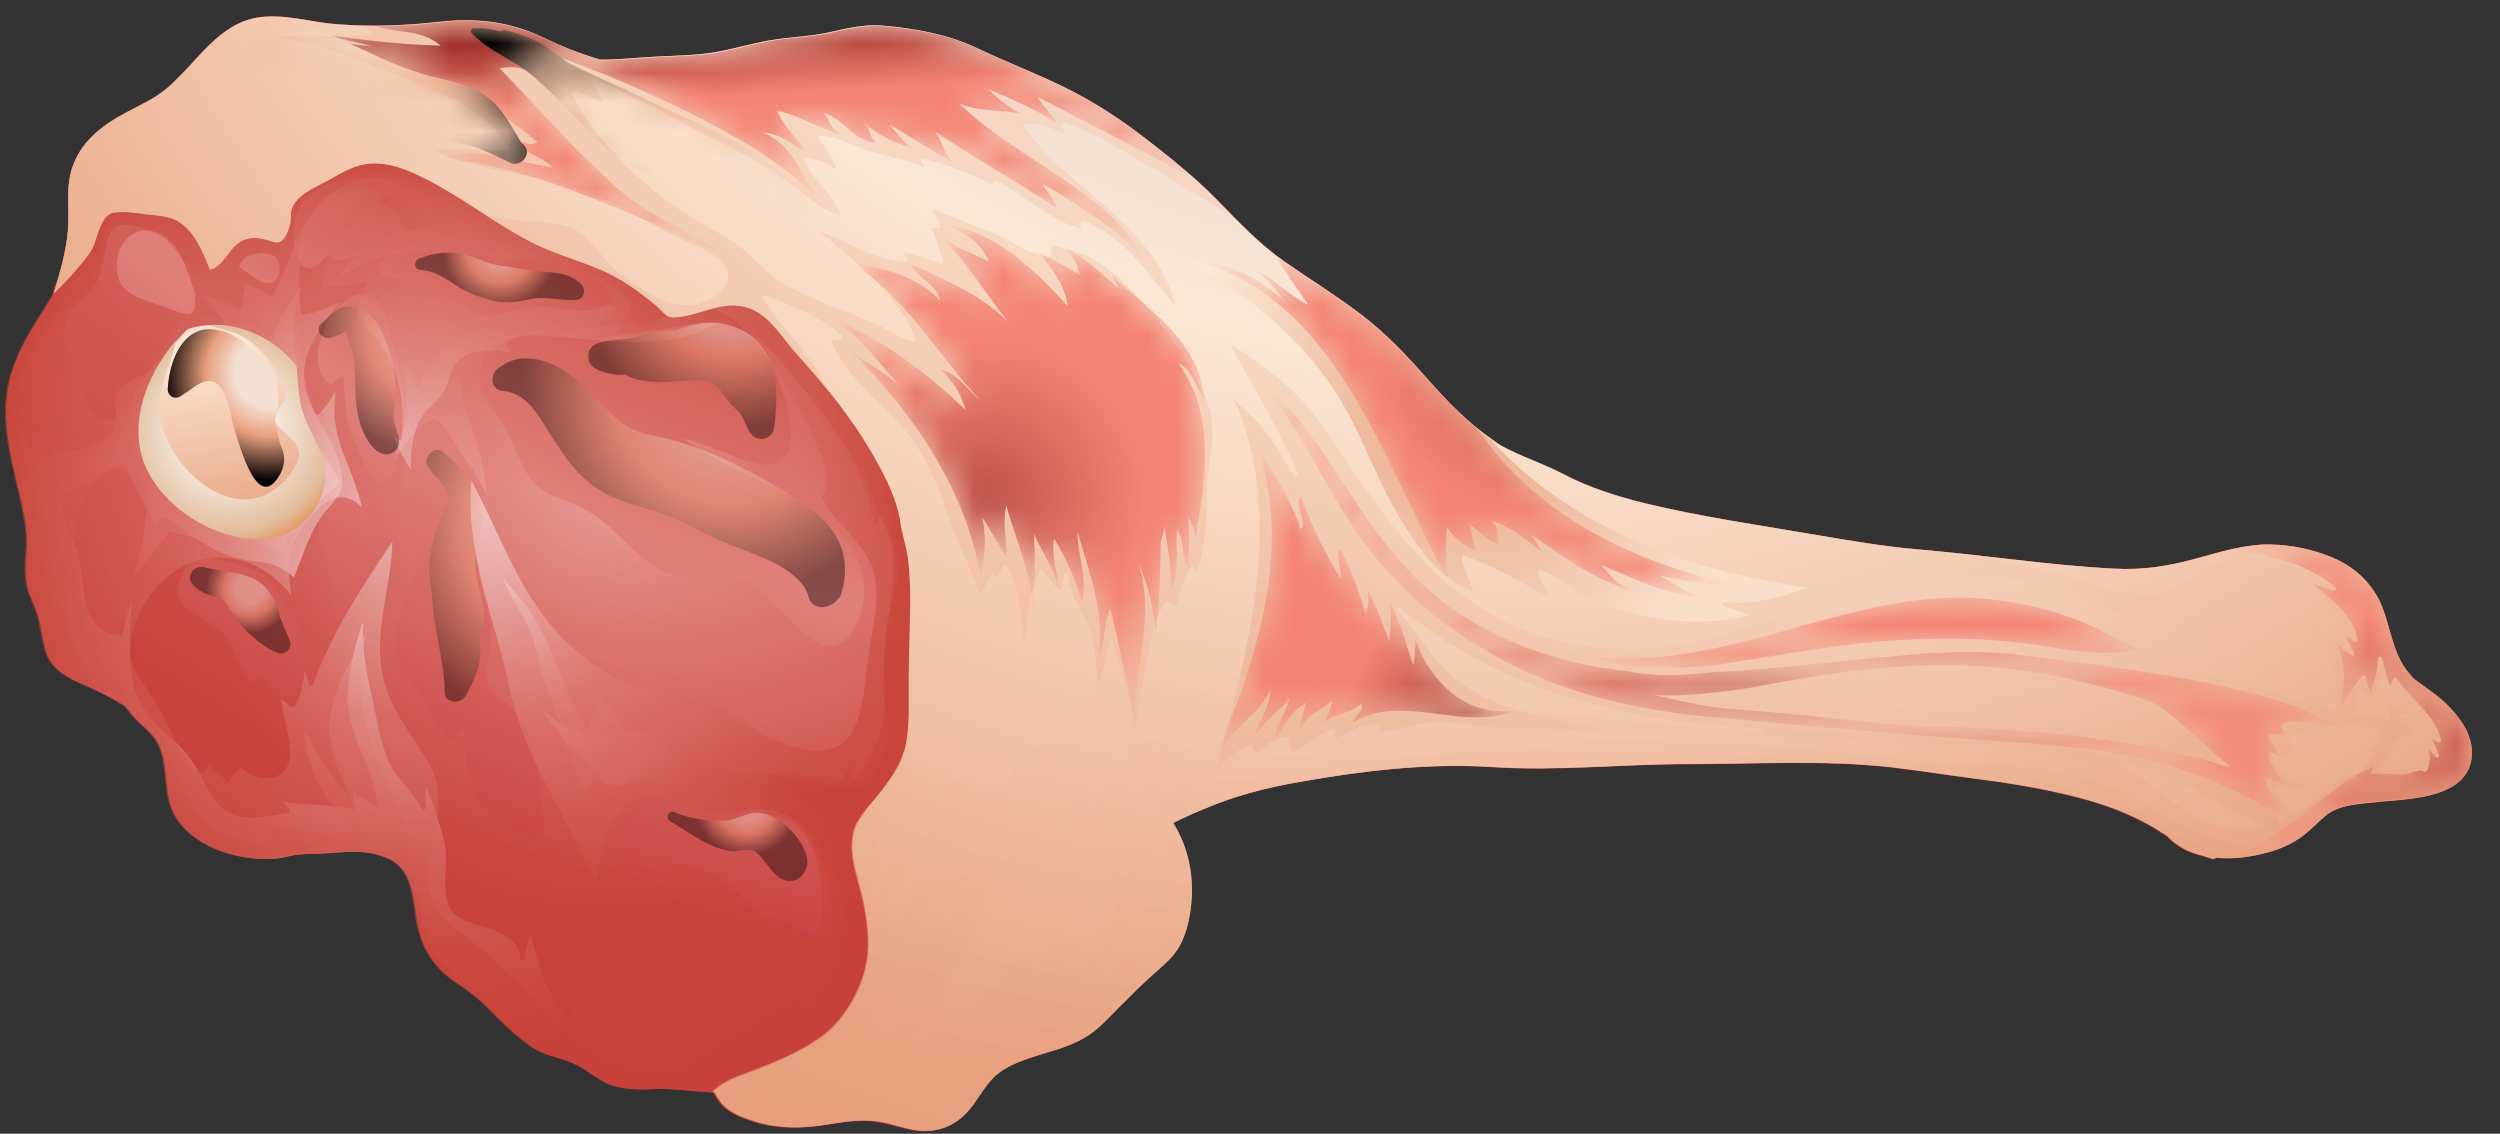 <svg width="86" height="39" viewBox="0 0 86 39" fill="none" xmlns="http://www.w3.org/2000/svg">
<rect x="0" y="0" width="86" height="39" fill="#333333" stroke="none"/>
<path d="M85.03 26.01C85.09 25.29 84.6 24.64 84.11 24.17C83.8 23.88 83.43 23.65 83.09 23.39C83.06 23.36 83.02 23.34 82.99 23.31C82.98 23.29 82.97 23.28 82.96 23.26C82.36 22.66 82.26 21.74 81.98 20.97C81.71 20.22 81.16 19.63 80.45 19.28C79.74 18.93 78.86 18.74 78.07 18.73C77.23 18.72 76.4 18.98 75.6 19.2C74.63 19.47 73.72 19.62 72.7 19.56C71.56 19.5 70.42 19.38 69.29 19.25C68.16 19.12 67.03 18.99 65.89 18.89C64.76 18.79 63.65 18.6 62.53 18.41C60.56 18.07 58.57 17.79 56.62 17.32C55.64 17.08 54.68 16.78 53.78 16.31C53.08 15.94 52.33 15.71 51.64 15.33C51.53 15.26 51.42 15.19 51.32 15.11C50.45 14.51 49.77 13.79 49.08 13.01C48.4 12.24 47.7 11.5 46.89 10.87C46.02 10.2 45.09 9.63 44.19 9C43.3 8.38 42.58 7.6 41.82 6.83C41.05 6.05 40.19 5.37 39.32 4.7C38.47 4.05 37.57 3.47 36.61 3C35.63 2.52 34.61 2.13 33.62 1.66C32.62 1.18 31.44 0.97 30.35 0.88C29.75 0.83 29.16 0.97 28.58 1.1C27.89 1.26 27.17 1.27 26.47 1.39C25.85 1.5 25.25 1.68 24.64 1.79C23.95 1.91 23.24 1.91 22.54 1.95C21.9 1.98 21.28 2.06 20.64 2.05C20.27 1.94 19.9 1.81 19.54 1.67C19.02 1.47 18.53 1.19 18 1.01C17.03 0.68 16.03 0.64 15.02 0.76C13.86 0.89 12.71 0.92 11.55 0.83C10.65 0.76 9.73 0.45 8.82 0.61C7.95 0.76 7.31 1.41 6.74 2.03C6.41 2.39 6.09 2.75 5.71 3.07C5.31 3.4 4.81 3.62 4.36 3.86C3.57 4.28 2.87 4.79 2.53 5.65C2.24 6.38 2.4 7.17 2.34 7.93C2.27 8.69 2.05 9.45 1.82 10.18C1.73 10.32 1.64 10.47 1.55 10.61C1.11 11.31 0.67 12.01 0.42 12.81C-0.11 14.49 0.53 16.08 0.84 17.73C0.92 18.15 0.96 18.58 0.92 19C0.89 19.36 0.87 19.72 0.93 20.07C0.99 20.45 1.2 20.79 1.31 21.16C1.43 21.57 1.47 21.99 1.59 22.4C1.78 23.05 2.37 23.33 2.95 23.58C3.42 23.78 3.88 24.02 4.32 24.29C4.39 24.38 4.46 24.47 4.53 24.56C4.86 24.98 5.31 25.19 5.52 25.72C5.82 26.48 5.62 27.32 6.04 28.06C6.47 28.82 7.36 29.26 8.18 29.44C8.59 29.53 9.04 29.57 9.46 29.54C9.67 29.52 9.89 29.46 10.1 29.42C10.37 29.37 10.64 29.38 10.91 29.37C11.8 29.34 12.63 29.15 13.46 29.58C14.28 30 14.22 31.09 14.39 31.88C14.58 32.73 15.02 33.35 15.75 33.83C16.15 34.09 16.48 34.35 16.82 34.69C17.2 35.08 17.58 35.46 18.01 35.8C18.31 36.03 18.58 36.2 18.94 36.31C19.42 36.45 19.8 36.56 20.22 36.85C20.52 37.05 20.82 37.28 21.18 37.37C21.64 37.49 22.13 37.48 22.6 37.46C23.2 37.44 23.8 37.54 24.4 37.57C24.45 37.57 24.51 37.58 24.57 37.58C24.64 37.73 24.73 37.87 24.85 38.01C25.13 38.3 25.55 38.46 25.93 38.58C26.75 38.84 27.58 38.83 28.43 38.69C28.92 38.61 29.4 38.53 29.9 38.56C30.39 38.58 30.86 38.76 31.34 38.86C32.13 39.02 32.81 38.79 33.32 38.18C33.56 37.89 33.74 37.57 33.97 37.28C34.26 36.9 34.66 36.68 35.1 36.51C35.88 36.2 36.71 36.09 37.42 35.62C37.8 35.37 38.12 35.01 38.44 34.69C38.86 34.27 39.28 33.84 39.73 33.45C40.04 33.17 40.35 32.92 40.55 32.55C40.77 32.15 40.87 31.73 40.93 31.28C41.05 30.39 40.93 29.49 40.53 28.68C40.47 28.56 40.4 28.44 40.33 28.32C40.7 28.13 41.09 27.96 41.48 27.8C42.5 27.37 43.56 27.1 44.65 26.91C46.84 26.52 49.07 26.25 51.3 26.39C53.54 26.54 55.76 26.29 58 26.29C60.34 26.29 62.72 26.14 65.05 26.4C66.06 26.52 67.06 26.68 68.07 26.81C69.1 26.94 70.11 27.11 71.12 27.35C72.07 27.58 72.94 27.86 73.8 28.32C74.06 28.46 74.3 28.61 74.54 28.77C74.88 29.13 75.31 29.35 75.78 29.45C75.88 29.49 75.99 29.52 76.09 29.55C76.14 29.56 76.18 29.55 76.2 29.51C76.87 29.58 77.58 29.46 78.19 29.27C78.53 29.16 78.85 29.01 79.14 28.8C79.46 28.57 79.73 28.26 80.04 28.02C80.4 27.75 80.88 27.69 81.31 27.64C81.7 27.6 82.09 27.56 82.48 27.53C83.48 27.43 84.93 27.23 85.03 26.01Z" fill="url(#paint0_radial)"/>
<path opacity="0.5" d="M85.03 26.01C85.09 25.29 84.6 24.64 84.11 24.17C83.8 23.88 83.43 23.65 83.09 23.39C83.06 23.36 83.02 23.34 82.99 23.31C82.98 23.29 82.97 23.28 82.96 23.26C82.36 22.66 82.26 21.74 81.98 20.97C81.71 20.22 81.16 19.63 80.45 19.28C79.74 18.93 78.86 18.74 78.07 18.73C77.23 18.72 76.4 18.98 75.6 19.2C74.63 19.47 73.72 19.62 72.7 19.56C71.56 19.5 70.42 19.38 69.29 19.25C68.16 19.12 67.03 18.99 65.89 18.89C64.76 18.79 63.65 18.6 62.53 18.41C60.56 18.07 58.57 17.79 56.62 17.32C55.64 17.08 54.68 16.78 53.78 16.31C53.08 15.94 52.33 15.71 51.64 15.33C51.53 15.26 51.42 15.19 51.32 15.11C50.45 14.51 49.77 13.79 49.08 13.01C48.4 12.24 47.7 11.5 46.89 10.87C46.02 10.2 45.09 9.63 44.19 9C43.3 8.38 42.58 7.6 41.82 6.83C41.05 6.05 40.19 5.37 39.32 4.7C38.47 4.05 37.57 3.47 36.61 3C35.63 2.52 34.61 2.13 33.62 1.66C32.62 1.18 31.44 0.97 30.35 0.88C29.75 0.83 29.16 0.97 28.58 1.1C27.89 1.26 27.17 1.27 26.47 1.39C25.85 1.5 25.25 1.68 24.64 1.79C23.95 1.91 23.24 1.91 22.54 1.95C21.9 1.98 21.28 2.06 20.64 2.05C20.27 1.94 19.9 1.81 19.54 1.67C19.02 1.47 18.53 1.19 18 1.01C17.03 0.68 16.03 0.64 15.02 0.76C13.86 0.89 12.71 0.92 11.55 0.83C10.65 0.76 9.73 0.45 8.82 0.61C7.95 0.76 7.31 1.41 6.74 2.03C6.41 2.39 6.09 2.75 5.71 3.07C5.31 3.4 4.81 3.62 4.36 3.86C3.57 4.28 2.87 4.79 2.53 5.65C2.24 6.38 2.4 7.17 2.34 7.93C2.27 8.69 2.05 9.45 1.82 10.18C1.73 10.32 1.64 10.47 1.55 10.61C1.11 11.31 0.67 12.01 0.42 12.81C-0.11 14.49 0.53 16.08 0.84 17.73C0.92 18.15 0.96 18.58 0.92 19C0.89 19.36 0.87 19.72 0.93 20.07C0.99 20.45 1.2 20.79 1.31 21.16C1.43 21.57 1.47 21.99 1.59 22.4C1.78 23.05 2.37 23.33 2.95 23.58C3.42 23.78 3.88 24.02 4.32 24.29C4.39 24.38 4.46 24.47 4.53 24.56C4.86 24.98 5.31 25.19 5.52 25.72C5.82 26.48 5.62 27.32 6.04 28.06C6.47 28.82 7.36 29.26 8.18 29.44C8.59 29.53 9.04 29.57 9.46 29.54C9.67 29.52 9.89 29.46 10.1 29.42C10.37 29.37 10.64 29.38 10.91 29.37C11.8 29.34 12.63 29.15 13.46 29.58C14.28 30 14.22 31.09 14.39 31.88C14.58 32.73 15.02 33.35 15.75 33.83C16.15 34.09 16.48 34.35 16.82 34.69C17.2 35.08 17.58 35.46 18.01 35.8C18.31 36.03 18.58 36.2 18.94 36.31C19.42 36.45 19.8 36.56 20.22 36.85C20.52 37.05 20.82 37.28 21.18 37.37C21.64 37.49 22.13 37.48 22.6 37.46C23.2 37.44 23.8 37.54 24.4 37.57C24.45 37.57 24.51 37.58 24.57 37.58C24.64 37.73 24.73 37.87 24.85 38.01C25.13 38.3 25.55 38.46 25.93 38.58C26.75 38.84 27.58 38.83 28.43 38.69C28.92 38.61 29.4 38.53 29.9 38.56C30.39 38.58 30.86 38.76 31.34 38.86C32.13 39.02 32.81 38.79 33.32 38.18C33.56 37.89 33.74 37.57 33.97 37.28C34.26 36.9 34.66 36.68 35.1 36.51C35.88 36.2 36.71 36.09 37.42 35.62C37.8 35.37 38.12 35.01 38.44 34.69C38.86 34.27 39.28 33.84 39.73 33.45C40.04 33.17 40.35 32.92 40.55 32.55C40.77 32.15 40.87 31.73 40.93 31.28C41.05 30.39 40.93 29.49 40.53 28.68C40.47 28.56 40.4 28.44 40.33 28.32C40.7 28.13 41.09 27.96 41.48 27.8C42.5 27.37 43.56 27.1 44.65 26.91C46.84 26.52 49.07 26.25 51.3 26.39C53.54 26.54 55.76 26.29 58 26.29C60.34 26.29 62.72 26.14 65.05 26.4C66.06 26.52 67.06 26.68 68.07 26.81C69.1 26.94 70.11 27.11 71.12 27.35C72.07 27.58 72.94 27.86 73.8 28.32C74.06 28.46 74.3 28.61 74.54 28.77C74.88 29.13 75.31 29.35 75.78 29.45C75.88 29.49 75.99 29.52 76.09 29.55C76.14 29.56 76.18 29.55 76.2 29.51C76.87 29.58 77.58 29.46 78.19 29.27C78.53 29.16 78.85 29.01 79.14 28.8C79.46 28.57 79.73 28.26 80.04 28.02C80.4 27.75 80.88 27.69 81.31 27.64C81.7 27.6 82.09 27.56 82.48 27.53C83.48 27.43 84.93 27.23 85.03 26.01ZM6.65 10.71C6.54 10.88 6.27 10.78 6.13 10.73C5.7 10.57 5.25 10.43 4.83 10.26C4.55 10.15 4.24 9.98 4.11 9.68C3.81 8.96 4.21 7.86 5.1 7.93C6.23 8.03 6.37 9.28 6.72 10.1C6.74 10.14 6.72 10.17 6.69 10.18C6.73 10.37 6.74 10.57 6.65 10.71ZM15.63 8.68C16.08 8.85 16.49 9.02 16.92 9.08C17.36 9.03 17.8 8.92 18.25 8.96C18.69 9 19.08 9.26 19.52 9.35C20.17 9.48 20.87 9.6 21.04 10.35C21.05 10.38 21.04 10.42 21.01 10.43C20.41 10.72 19.92 10.73 19.27 10.61C18.8 10.52 18.35 10.54 17.88 10.64C17.51 10.72 17.13 10.86 16.75 10.86C16.14 10.86 15.93 10.51 15.49 10.16C14.85 9.65 13.91 9.57 13.12 9.5C13.08 9.5 13.05 9.47 13.05 9.43C12.97 8.61 13.89 8.45 14.52 8.47C14.89 8.49 15.28 8.54 15.63 8.68ZM12.44 10.1C12.77 10.08 13.09 10.32 13.29 10.95C13.46 11.5 13.61 12.1 13.72 12.67C13.93 13.75 13.96 15.01 13.56 16.06C13.49 16.25 13.32 16.7 13.03 16.63C12.75 16.56 12.58 16.03 12.48 15.81C12.29 15.39 12.06 14.95 11.96 14.5C11.85 13.98 11.86 13.44 11.8 12.91C11.67 13.01 11.54 13.08 11.42 13.19C11.39 13.22 11.35 13.22 11.32 13.19C10.32 12.38 11.46 10.15 12.44 10.1ZM11.69 6.18C12.39 5.98 13.08 6.08 13.75 6.28C13.74 6.27 13.72 6.26 13.71 6.25C13.64 6.19 13.74 6.09 13.81 6.15C14.4 6.62 15.14 6.68 15.32 7.53C15.33 7.58 15.29 7.64 15.23 7.62C14.76 7.44 13.41 6.3 12.98 6.94C13.41 7.12 13.76 7.31 13.89 7.8C14 8.22 13.53 8.14 13.25 8.28C12.87 8.48 11.64 9.32 11.28 8.75C11.06 9.05 10.66 9.46 10.35 9.06C10.04 8.64 10.05 7.95 10.17 7.47C10.35 6.73 11 6.37 11.69 6.18ZM8.27 9.21C8.24 9.19 8.22 9.15 8.24 9.11C8.39 8.86 8.59 8.74 8.84 8.74C8.85 8.73 8.86 8.73 8.88 8.72C9.11 8.69 9.43 8.72 9.55 8.95C9.65 9.14 9.65 9.45 9.49 9.62C9.15 9.98 8.56 9.39 8.27 9.21ZM10 23.96C9.51 24.09 9.2 22.9 8.82 23.47C8.79 23.51 8.74 23.52 8.71 23.49C8.11 22.97 8.09 21.99 7.42 21.55C6.98 21.26 6.3 21.09 6.14 20.52C6.03 20.14 6.31 19.43 6.69 19.27C7.05 19.12 7.47 19.23 7.87 19.36C7.89 19.33 7.93 19.31 7.97 19.33C8.33 19.49 8.73 19.56 9.05 19.79C9.36 20.01 9.57 20.42 9.79 20.74C10 21.05 10.31 21.43 10.38 21.81C10.43 22.06 10.42 22.34 10.42 22.59C10.4 22.95 10.46 23.84 10 23.96ZM12.27 20.81C12.17 20.96 11.87 21.43 11.63 21.23C11.38 21.03 11.4 20.53 11.38 20.25C11.36 20 11.35 19.74 11.3 19.5C11.24 19.2 11.11 18.93 11.03 18.64C10.95 18.35 10.91 18.08 11.01 17.79C11.09 17.54 11.3 17.35 11.45 17.14C11.54 16.76 11.84 16.58 12.22 16.86C12.55 17.1 12.71 17.65 12.85 18.02C13 18.43 13.16 18.82 13.02 19.25C12.86 19.78 12.6 20.34 12.27 20.81ZM18.53 28.9C17.84 28.57 16.87 28.3 16.48 27.57C16.11 26.87 15.95 25.93 15.94 25.13C15.81 25.24 15.67 25.35 15.55 25.48C15.53 25.51 15.47 25.51 15.45 25.48C15.05 25.08 14.87 24.57 14.57 24.1C14.3 23.69 13.96 23.3 13.76 22.85C13.36 21.96 13.8 21.06 14.11 20.21C14.29 19.7 14.47 19.18 14.27 18.64C14.13 18.26 13.87 17.91 13.78 17.5C13.65 16.9 13.87 16.31 14.15 15.76C14.17 15.57 14.19 15.38 14.24 15.2C14.34 14.78 14.64 14.16 15.17 14.47C15.66 14.76 15.75 15.55 16.01 16C16.33 16.56 16.67 17 16.6 17.69C16.54 18.21 16.37 18.7 16.39 19.23C16.41 19.74 16.57 20.2 16.7 20.69C16.82 21.13 16.91 21.59 16.87 22.05C16.83 22.48 16.71 22.92 16.76 23.35C16.82 23.9 17.25 24.02 17.59 24.36C17.79 24.56 17.94 24.77 18.06 25.03C18.35 25.65 18.48 26.35 18.57 27.03C18.65 27.63 18.72 28.24 18.65 28.84C18.63 28.9 18.57 28.92 18.53 28.9ZM22.76 19.62C22.03 19.24 21.53 18.62 20.92 18.09C20.53 17.74 20.1 17.48 19.61 17.29C19.32 17.18 19.03 17.07 18.77 16.92C18.33 16.67 18.1 16.29 17.89 15.83C17.71 15.44 17.56 15.03 17.33 14.67C17.14 14.36 16.91 14.08 16.72 13.76C16.42 13.25 16.35 12.74 16.75 12.26C17.25 11.65 17.95 11.5 18.71 11.55C20.49 11.67 22.3 12.01 24.02 11.45C25.82 10.1 27.32 13.63 27.2 15.18C27.14 15.95 26.57 16.1 25.91 15.92C25.1 15.69 24.35 15.28 23.52 15.09C24.44 15.78 25.56 16.23 26.57 16.77C27.56 17.31 28.66 17.92 29.3 18.88C29.9 19.78 29.88 21.03 29.19 21.89C28.46 22.8 27.49 21.64 26.96 21.09C26.47 20.58 25.94 19.95 25.2 19.84C24.39 19.73 23.52 20.02 22.76 19.62ZM27.64 32.08C27.33 31.88 27.05 31.71 26.69 31.62C26.48 31.57 26.26 31.54 26.07 31.41C25.73 31.19 25.51 30.81 25.2 30.54C24.79 30.19 24.29 29.88 23.75 29.77C23.07 29.63 22.35 30 21.69 29.83C21.17 29.69 21.16 29.04 21.27 28.61C21.33 28.36 21.43 28.07 21.65 27.91C21.8 27.8 21.96 27.73 22.13 27.68C22.65 27.1 23.26 27.65 23.78 27.93C24.71 28.44 25.76 27.8 26.73 28.09C28.08 28.5 28.4 30.25 28.27 31.47C28.23 31.89 28.1 32.38 27.64 32.08Z" fill="url(#paint1_radial)"/>
<path opacity="0.5" d="M85.03 26.01C85.09 25.29 84.6 24.64 84.11 24.17C83.8 23.88 83.43 23.65 83.09 23.39C83.06 23.36 83.02 23.34 82.99 23.31C82.98 23.29 82.97 23.28 82.96 23.26C82.36 22.66 82.26 21.74 81.98 20.97C81.71 20.22 81.16 19.63 80.45 19.28C79.74 18.93 78.86 18.74 78.07 18.73C77.23 18.72 76.4 18.98 75.6 19.2C74.63 19.47 73.72 19.62 72.7 19.56C71.56 19.5 70.42 19.38 69.29 19.25C68.16 19.12 67.03 18.99 65.89 18.89C64.76 18.79 63.65 18.6 62.53 18.41C60.56 18.07 58.57 17.79 56.62 17.32C55.64 17.08 54.68 16.78 53.78 16.31C53.08 15.94 52.33 15.71 51.64 15.33C51.53 15.26 51.42 15.19 51.32 15.11C50.45 14.51 49.77 13.79 49.08 13.01C48.4 12.24 47.7 11.5 46.89 10.87C46.02 10.2 45.09 9.63 44.19 9C43.3 8.38 42.58 7.6 41.82 6.83C41.05 6.05 40.19 5.37 39.32 4.7C38.47 4.05 37.57 3.47 36.61 3C35.63 2.52 34.61 2.13 33.62 1.66C32.62 1.18 31.44 0.97 30.35 0.88C29.75 0.83 29.16 0.97 28.58 1.1C27.89 1.26 27.17 1.27 26.47 1.39C25.85 1.5 25.25 1.68 24.64 1.79C23.95 1.91 23.24 1.91 22.54 1.95C21.9 1.98 21.28 2.06 20.64 2.05C20.27 1.94 19.9 1.81 19.54 1.67C19.02 1.47 18.53 1.19 18 1.01C17.03 0.68 16.03 0.64 15.02 0.76C13.86 0.89 12.71 0.92 11.55 0.83C10.65 0.76 9.73 0.45 8.82 0.61C7.95 0.76 7.31 1.41 6.74 2.03C6.41 2.39 6.09 2.75 5.71 3.07C5.31 3.4 4.81 3.62 4.36 3.86C3.57 4.28 2.87 4.79 2.53 5.65C2.24 6.38 2.4 7.17 2.34 7.93C2.27 8.69 2.05 9.45 1.82 10.18C1.73 10.32 1.64 10.47 1.55 10.61C1.11 11.31 0.67 12.01 0.42 12.81C-0.11 14.49 0.53 16.08 0.84 17.73C0.92 18.15 0.96 18.58 0.92 19C0.89 19.36 0.87 19.72 0.93 20.07C0.99 20.45 1.2 20.79 1.31 21.16C1.43 21.57 1.47 21.99 1.59 22.4C1.78 23.05 2.37 23.33 2.95 23.58C3.42 23.78 3.88 24.02 4.32 24.29C4.39 24.38 4.46 24.47 4.53 24.56C4.86 24.98 5.31 25.19 5.52 25.72C5.82 26.48 5.62 27.32 6.04 28.06C6.47 28.82 7.36 29.26 8.18 29.44C8.59 29.53 9.04 29.57 9.46 29.54C9.67 29.52 9.89 29.46 10.1 29.42C10.37 29.37 10.64 29.38 10.91 29.37C11.8 29.34 12.63 29.15 13.46 29.58C14.28 30 14.22 31.09 14.39 31.88C14.58 32.73 15.02 33.35 15.75 33.83C16.15 34.09 16.48 34.35 16.82 34.69C17.2 35.08 17.58 35.46 18.01 35.8C18.31 36.03 18.58 36.2 18.94 36.31C19.42 36.45 19.8 36.56 20.22 36.85C20.52 37.05 20.82 37.28 21.18 37.37C21.64 37.49 22.13 37.48 22.6 37.46C23.2 37.44 23.8 37.54 24.4 37.57C24.45 37.57 24.51 37.58 24.57 37.58C24.64 37.73 24.73 37.87 24.85 38.01C25.13 38.3 25.55 38.46 25.93 38.58C26.75 38.84 27.58 38.83 28.43 38.69C28.92 38.61 29.4 38.53 29.9 38.56C30.39 38.58 30.86 38.76 31.34 38.86C32.13 39.02 32.81 38.79 33.32 38.18C33.56 37.89 33.74 37.57 33.97 37.28C34.26 36.9 34.66 36.68 35.1 36.51C35.88 36.2 36.71 36.09 37.42 35.62C37.8 35.37 38.12 35.01 38.44 34.69C38.86 34.27 39.28 33.84 39.73 33.45C40.04 33.17 40.35 32.92 40.55 32.55C40.77 32.15 40.87 31.73 40.93 31.28C41.05 30.39 40.93 29.49 40.53 28.68C40.47 28.56 40.4 28.44 40.33 28.32C40.7 28.13 41.09 27.96 41.48 27.8C42.5 27.37 43.56 27.1 44.65 26.91C46.84 26.52 49.07 26.25 51.3 26.39C53.54 26.54 55.76 26.29 58 26.29C60.34 26.29 62.72 26.14 65.05 26.4C66.06 26.52 67.06 26.68 68.07 26.81C69.1 26.94 70.11 27.11 71.12 27.35C72.07 27.58 72.94 27.86 73.8 28.32C74.06 28.46 74.3 28.61 74.54 28.77C74.88 29.13 75.31 29.35 75.78 29.45C75.88 29.49 75.99 29.52 76.09 29.55C76.14 29.56 76.18 29.55 76.2 29.51C76.87 29.58 77.58 29.46 78.19 29.27C78.53 29.16 78.85 29.01 79.14 28.8C79.46 28.57 79.73 28.26 80.04 28.02C80.4 27.75 80.88 27.69 81.31 27.64C81.7 27.6 82.09 27.56 82.48 27.53C83.48 27.43 84.93 27.23 85.03 26.01ZM29.02 33.37C28.81 33.83 28.34 33.94 27.89 34.03C26.56 34.84 25.38 35.97 23.78 36.17C22.2 36.36 20.73 35.71 19.72 34.51C19.7 34.65 19.68 34.78 19.69 34.92C19.69 34.99 19.62 35.01 19.57 34.97C18.71 34.29 18.55 33.11 18.24 32.11L18.03 32.98C18.01 33.06 17.89 33.05 17.89 32.97C17.87 32.25 17.15 32.05 16.58 31.87C16.22 31.76 15.61 31.61 15.45 31.21C15.22 30.64 15.36 29.96 15.34 29.37C15.32 28.94 15.15 28.46 15.02 28.05C14.92 27.73 14.81 27.41 14.66 27.1C14.64 27.32 14.62 27.54 14.65 27.76C14.66 27.83 14.56 27.9 14.52 27.82C14.18 27.19 13.58 26.75 13.32 26.08C13.07 25.44 12.96 24.72 12.81 24.05C12.61 23.15 12.43 22.25 12.49 21.37C12.21 22.2 11.99 23.06 11.96 23.92C11.92 25.23 12.84 26.38 12.99 27.67C13 27.74 12.91 27.76 12.87 27.72C12.64 27.54 12.38 27.41 12.14 27.25C12.16 27.42 12.14 27.59 12.21 27.74C12.23 27.79 12.2 27.87 12.13 27.85C11.34 27.61 10.52 27.75 9.72 27.57C9.81 27.65 9.89 27.75 9.96 27.86C9.99 27.91 9.95 27.96 9.9 27.97C9.22 28.07 8.25 28.33 7.67 27.82C7.33 27.52 7.13 27.11 6.92 26.71C6.68 26.25 6.4 25.85 6.01 25.5C5.66 25.18 5.25 24.88 4.98 24.48C4.74 24.13 4.61 23.74 4.54 23.32C4.41 22.45 4.46 21.55 4.54 20.68C4.38 21.03 4.31 21.41 4.22 21.8C4.21 21.83 4.18 21.86 4.15 21.85C2.66 21.75 2.97 20.05 2.69 19.02C2.53 18.42 1.85 17.67 2.3 17.04C2.48 16.79 2.82 16.64 3.08 16.51C3.43 16.33 3.79 16.18 4.11 15.95C4.14 15.93 4.19 15.94 4.21 15.97C4.66 16.63 4.97 17.37 5.32 18.08L5.56 17.79C5.58 17.77 5.62 17.76 5.65 17.78C6.52 18.34 7.34 19.06 8.39 19.25C8.74 19.32 9.13 19.32 9.47 19.46C9.71 19.56 9.92 19.69 10.11 19.86C10.45 19.08 10.63 18.29 11.18 17.61C11.39 17.35 11.72 17.06 11.76 16.71C11.81 16.32 11.67 15.85 11.52 15.49C11.35 15.09 11.11 14.73 10.91 14.34C10.73 13.99 10.63 13.64 10.55 13.26C10.41 12.58 10.33 11.88 10.31 11.19C10.15 11.31 9.96 11.4 9.8 11.53C9.76 11.56 9.69 11.56 9.68 11.5C9.6 11.21 9.45 10.95 9.4 10.66C9.19 10.82 9.01 11.01 8.78 11.13C8.56 11.24 8.33 11.21 8.1 11.14C7.34 10.92 6.46 10.51 5.94 11.38C5.6 11.97 5.44 12.64 4.79 12.97C4.61 13.06 4.42 13.14 4.26 13.26C3.96 13.48 3.93 13.72 3.99 14.07C4.04 14.37 3.99 14.65 3.82 14.91C3.5 15.4 2.94 15.43 2.41 15.51C2.01 15.57 1.39 15.88 1.07 15.48C0.89 15.26 0.78 14.9 0.72 14.63C0.62 14.21 0.54 13.8 0.58 13.37C0.63 12.82 0.93 12.38 1.23 11.93C1.34 11.61 1.49 11.32 1.71 11.08C1.72 11.07 1.73 11.06 1.73 11.06C1.74 11.04 1.75 11.03 1.77 11.02C2.22 10.58 2.91 10.38 3.25 9.86C3.58 9.35 3.55 8.77 3.71 8.21C3.79 7.94 3.96 7.74 4.26 7.74C4.8 7.75 5.46 7.97 5.84 8.36C6.04 8.57 6.19 8.8 6.36 9.03C6.48 9.19 6.61 9.36 6.76 9.49C7 9.7 7.01 9.7 7.2 9.48C7.59 9.04 8.15 8.53 8.78 8.55C9.38 8.57 9.76 8.98 10.03 9.47C10.27 8.94 10.33 8.38 10.51 7.82C10.74 7.1 11.28 6.65 11.96 6.34C12.55 6.06 13.17 5.92 13.81 6.11C14.56 6.34 15.31 6.73 15.9 7.23C16.58 7.81 17.17 8.57 18 8.94C18.94 9.37 20.04 9.32 20.98 9.77C21.27 9.91 21.62 10.12 21.66 10.47C21.71 10.87 21.4 11.22 21.11 11.49C21.75 11.5 22.38 11.4 23.01 11.29C23.53 11.2 24.07 11.09 24.6 11.12C25.75 11.19 26.44 11.92 27.14 12.76C27.86 13.62 28.57 14.51 29.17 15.46C29.58 16.12 30.04 16.86 30.2 17.65C30.31 17.84 30.43 18.03 30.52 18.24C30.77 18.8 30.75 19.49 30.71 20.09C30.64 21.17 30.39 22.25 30.39 23.34C30.39 24.3 30.73 25.19 30.37 26.13C30.2 26.56 29.89 27.14 29.36 27.15C28.68 27.17 28.06 26.71 27.39 26.63C26.5 26.53 25.67 26.85 24.79 26.9C23.95 26.95 23.53 26.42 23.01 25.84C22.69 25.48 22.28 25.14 21.77 25.14C21.37 25.14 20.98 25.29 20.58 25.29C19.82 25.31 19.22 24.85 18.62 24.43C19.01 24.88 19.34 25.38 19.76 25.8C19.99 26.03 20.2 26.27 20.42 26.52C20.61 26.72 20.85 27.02 21.14 27.05C21.41 27.08 21.59 26.85 21.83 26.78C21.98 26.74 22.12 26.75 22.27 26.78C22.71 26.88 23.11 27.07 23.51 27.27C24.03 27.52 24.55 27.69 25.13 27.73C25.5 27.76 25.87 27.74 26.24 27.78C27.89 27.95 28.79 29.65 29.03 31.14C29.1 31.61 29.13 32.07 29.12 32.55C29.15 32.82 29.14 33.12 29.02 33.37Z" fill="url(#paint2_radial)"/>
<path opacity="0.3" d="M13.59 15.79C13.93 15.27 14.37 14.63 14.76 14.48C14.78 14.47 14.79 14.45 14.81 14.43C14.84 14.4 14.88 14.4 14.91 14.43C14.92 14.44 14.92 14.44 14.93 14.45C15.03 14.45 15.13 14.5 15.22 14.61C15.59 15.06 15.83 15.59 16.19 16.05C16.43 16.36 16.61 16.74 16.78 17.1C16.73 16.74 16.67 16.38 16.61 16.02C16.47 15.18 16.04 14.42 15.92 13.59C15.81 12.82 16.16 12.29 16.79 11.92C16.7 11.89 16.62 11.85 16.54 11.79C16.5 11.76 16.48 11.69 16.54 11.67C17.67 11.16 18.83 11.47 20 11.37C19.46 11.16 18.94 10.73 18.36 10.79C17.98 10.83 17.62 10.96 17.25 11.07C16.78 11.36 16.27 11.54 15.76 11.78C15.09 12.09 14.7 12.61 14.42 13.29C14.4 13.35 14.3 13.33 14.29 13.28C14.23 12.97 14.07 12.71 13.91 12.45C13.85 13.08 14.09 13.71 13.97 14.36C13.86 14.84 13.72 15.32 13.59 15.79Z" fill="url(#paint3_radial)"/>
<path opacity="0.5" d="M40.55 28.65C40.49 28.53 40.42 28.41 40.35 28.29C40.72 28.1 41.11 27.93 41.5 27.77C41.97 27.57 42.46 27.41 42.95 27.27C42.86 27.19 42.78 27.11 42.7 27.03C41.93 26.26 41.18 25.47 40.32 24.79C39.46 24.11 38.56 23.48 37.71 22.79C36.84 22.09 36.06 21.3 35.28 20.51C33.72 18.93 32.32 17.25 30.95 15.5C30.24 14.59 29.52 13.67 28.74 12.81C28.03 12.03 27.28 11.3 26.58 10.51C26.49 10.48 26.39 10.46 26.3 10.44C25.89 10.36 25.47 10.37 25.05 10.36C25.01 10.39 24.95 10.41 24.89 10.43C24.83 10.45 24.8 10.4 24.8 10.35C24.58 10.35 24.36 10.35 24.14 10.35C24.67 10.65 25.2 10.95 25.66 11.34C26.21 11.82 26.55 12.4 26.9 13.03C27.21 13.58 27.54 14.13 27.82 14.7C28.08 15.22 28.36 15.78 28.42 16.36C28.44 16.56 28.44 16.78 28.34 16.97C28.27 17.09 28.24 17.08 28.32 17.22C28.44 17.41 28.56 17.6 28.71 17.77C29.18 18.34 29.8 18.89 30.03 19.61C30.27 20.4 30.09 21.29 29.95 22.09C29.82 22.85 29.78 23.63 29.61 24.38C29.51 24.81 29.35 25.31 28.97 25.58C28.54 25.88 27.98 25.85 27.5 25.73C27.08 25.63 26.65 25.5 26.26 25.28C25.87 25.06 25.52 24.8 25.13 24.57C24.27 24.06 23.31 24 22.36 23.77C20.71 23.35 19.31 22.15 18.39 20.75C17.52 19.43 16.97 17.93 16.22 16.54C15.99 19.01 17.04 21.31 17.53 23.68C18.03 26.1 19.53 28.12 20.49 30.36C20.66 29.69 20.69 28.97 21.01 28.35C21.34 27.7 21.98 27.25 22.74 27.42C23.2 27.53 23.61 27.78 24.07 27.9C24.52 28.02 24.99 27.94 25.44 27.88C26.2 27.78 26.91 27.82 27.48 28.39C28.57 29.49 28.7 31.27 28.58 32.73C28.53 33.35 28.4 33.95 28.03 34.47C27.64 35.02 27.04 35.38 26.46 35.7C26.43 35.72 26.38 35.71 26.36 35.68C26.31 35.6 26.26 35.51 26.21 35.43C25.64 36.31 24.55 36.73 23.55 36.89C22.38 37.09 21.3 36.88 20.32 36.21C19.6 35.71 18.99 35.09 18.4 34.45C17.79 33.78 17.16 33.16 16.47 32.57C15.97 32.15 15.32 31.77 14.99 31.19C14.62 30.54 14.71 29.8 14.86 29.1C15.07 28.09 15.3 27.14 14.72 26.19C14.26 25.44 13.69 24.73 13.36 23.9C12.66 22.14 13.45 20.42 13.5 18.63C12.45 20.19 11.41 21.76 10.77 23.54C10.74 23.62 10.64 23.61 10.63 23.53C10.6 23.37 10.54 23.22 10.48 23.08C10.43 23.5 10.36 23.93 10.14 24.3C10.12 24.34 10.06 24.34 10.03 24.32C9.91 24.22 9.78 24.14 9.67 24.04C9.7 24.48 9.85 24.91 9.92 25.34C9.97 25.67 10.05 26.1 9.86 26.41C9.52 26.96 8.67 26.82 8.27 26.39C8.16 26.56 7.97 26.67 7.89 26.86C7.87 26.91 7.79 26.9 7.77 26.86C7.61 26.65 7.36 26.54 7.18 26.34C7.13 26.42 7.06 26.5 6.99 26.58C6.97 26.6 6.93 26.61 6.9 26.59C6.4 26.29 6.15 25.76 5.92 25.25C5.65 24.63 5.3 24.08 4.93 23.51C4.71 23.18 4.48 22.81 4.47 22.4C4.46 21.86 4.68 21.3 4.93 20.84C5.43 19.93 6.35 19.23 7.42 19.18C8.48 19.13 9.39 19.67 10.02 20.48C9.96 19.99 9.89 19.48 10.01 19.01C10.13 18.52 10.39 18.07 10.74 17.7C10.98 17.44 11.32 17.12 11.7 17.11C12.02 17.1 12.25 17.25 12.45 17.46C12.3 16.73 11.98 16.07 11.73 15.37C11.51 14.73 11.45 14.11 11.55 13.46C11.37 13.74 11.19 14.02 10.96 14.26C10.93 14.29 10.87 14.29 10.85 14.25C10.47 13.6 10.33 12.87 10.59 12.15C10.83 11.5 11.24 10.94 11.68 10.42C11.25 10.53 10.87 10.79 10.42 10.84C10.38 10.84 10.35 10.81 10.35 10.77C10.22 9.66 10.29 8.55 10.6 7.48C10.06 8.31 9.89 9.31 9.38 10.17C9.35 10.21 9.3 10.22 9.27 10.19C9.01 9.99 8.71 9.86 8.42 9.73C8.43 10.01 8.33 10.27 8.33 10.55C8.33 10.61 8.27 10.63 8.22 10.61C7.81 10.44 7.42 10.25 6.99 10.15C7.23 10.47 7.48 10.78 7.72 11.1C7.76 11.15 7.71 11.21 7.66 11.21C7.25 11.24 6.85 11.27 6.5 11.49C7.27 11.55 8.11 11.67 8.77 12.08C9.01 12.23 9.27 12.39 9.4 12.65C9.5 12.85 9.51 13.1 9.56 13.32C9.75 14.11 10.24 14.8 10.4 15.6C10.66 16.9 9.79 18.03 8.44 17.95C7.2 17.88 5.89 17.14 5.36 15.99C4.82 14.82 4.99 13.5 5.53 12.36C5.22 12.72 4.9 13.06 4.63 13.45C4.61 13.75 4.53 14.04 4.3 14.26C4.05 14.49 3.54 14.5 3.27 14.3C2.9 14.04 2.89 13.62 2.8 13.21C2.73 12.91 2.63 12.63 2.48 12.37C2.39 12.2 2.28 12.03 2.23 11.84C2.12 11.41 2.25 10.95 2.54 10.61C2.71 10.41 2.9 10.25 3.08 10.05C3.34 9.76 3.46 9.44 3.48 9.05C3.5 8.74 3.48 8.39 3.58 8.1C3.67 7.85 3.81 7.62 3.97 7.4C4.16 7.14 4.3 6.85 4.37 6.55C4.37 6.45 4.37 6.35 4.37 6.26C3.45 7.36 2.71 8.6 1.89 9.78C1.85 9.91 1.81 10.05 1.77 10.18C1.68 10.32 1.59 10.47 1.5 10.61C1.06 11.31 0.62 12.01 0.37 12.81C-0.16 14.49 0.48 16.08 0.79 17.73C0.87 18.15 0.91 18.58 0.87 19C0.84 19.36 0.82 19.72 0.88 20.07C0.94 20.45 1.15 20.79 1.26 21.16C1.38 21.57 1.42 21.99 1.54 22.4C1.73 23.05 2.32 23.33 2.9 23.58C3.37 23.78 3.83 24.02 4.27 24.29C4.34 24.38 4.41 24.47 4.48 24.56C4.81 24.98 5.26 25.19 5.47 25.72C5.77 26.48 5.57 27.32 5.99 28.06C6.42 28.82 7.31 29.26 8.13 29.44C8.54 29.53 8.99 29.57 9.41 29.54C9.62 29.52 9.84 29.46 10.05 29.42C10.32 29.37 10.59 29.38 10.86 29.37C11.75 29.34 12.58 29.15 13.41 29.58C14.23 30 14.17 31.09 14.34 31.88C14.53 32.73 14.97 33.35 15.7 33.83C16.1 34.09 16.43 34.35 16.77 34.69C17.15 35.08 17.53 35.46 17.96 35.8C18.26 36.03 18.53 36.2 18.89 36.31C19.37 36.45 19.75 36.56 20.17 36.85C20.47 37.05 20.77 37.28 21.13 37.37C21.59 37.49 22.08 37.48 22.55 37.46C23.15 37.44 23.75 37.54 24.35 37.57C24.4 37.57 24.46 37.58 24.52 37.58C24.59 37.73 24.68 37.87 24.8 38.01C25.08 38.3 25.5 38.46 25.88 38.58C26.7 38.84 27.53 38.83 28.38 38.69C28.87 38.61 29.35 38.53 29.85 38.56C30.34 38.58 30.81 38.76 31.29 38.86C32.08 39.02 32.76 38.79 33.27 38.18C33.51 37.89 33.69 37.57 33.92 37.28C34.21 36.9 34.61 36.68 35.05 36.51C35.83 36.2 36.66 36.09 37.37 35.62C37.75 35.37 38.07 35.01 38.39 34.69C38.81 34.27 39.23 33.84 39.68 33.45C39.99 33.17 40.3 32.92 40.5 32.55C40.72 32.15 40.82 31.73 40.88 31.28C41.07 30.36 40.94 29.46 40.55 28.65Z" fill="url(#paint4_radial)"/>
<path opacity="0.5" d="M40.55 28.65C40.49 28.53 40.42 28.41 40.35 28.29C40.72 28.1 41.11 27.93 41.5 27.77C41.97 27.57 42.46 27.41 42.95 27.27C42.86 27.19 42.78 27.11 42.7 27.03C41.93 26.26 41.18 25.47 40.32 24.79C39.46 24.11 38.56 23.48 37.71 22.79C36.84 22.09 36.06 21.3 35.28 20.51C33.72 18.93 32.32 17.25 30.95 15.5C30.24 14.59 29.52 13.67 28.74 12.81C28.03 12.03 27.28 11.3 26.58 10.51C26.49 10.48 26.39 10.46 26.3 10.44C26.27 10.43 26.23 10.43 26.2 10.43C26.76 11.25 27.13 12.26 27.57 13.08C28.05 13.96 28.68 14.75 29.18 15.61C29.64 16.39 29.95 17.21 30.11 18.09C30.21 17.88 30.34 17.68 30.45 17.47C30.48 17.41 30.58 17.43 30.58 17.5C30.6 17.98 30.68 18.44 30.76 18.91C30.82 19.28 30.92 19.7 30.85 20.08C30.76 20.54 30.6 20.97 30.52 21.43C30.44 21.87 30.43 22.32 30.42 22.77C30.41 23.48 30.47 24.21 30.34 24.91C30.21 25.62 29.91 26.24 29.47 26.82C29.43 26.87 29.35 26.83 29.35 26.77C29.33 26.62 29.31 26.47 29.3 26.32C29.13 26.62 28.9 26.95 28.58 27.02C28.24 27.09 27.91 26.94 27.59 26.85C26.17 26.45 24.6 26.74 23.38 25.77C23.33 25.92 23.26 26.06 23.21 26.21C23.2 26.24 23.16 26.28 23.12 26.26C22.03 25.88 21.24 24.84 20.68 23.86C20.58 24.25 20.46 24.64 20.25 24.99C20.22 25.04 20.15 25.04 20.13 24.99C19.28 23.57 18.96 21.82 17.87 20.55C17.68 20.33 17.49 20.11 17.3 19.88C17.66 20.87 18.22 21.22 18.52 22.7C18.7 23.58 19.13 24.29 19.32 25.18C19.48 25.94 19.96 26.63 20.15 27.39C20.42 26.82 20.67 26.24 20.83 25.63C20.85 25.56 20.95 25.56 20.97 25.63C21.29 26.78 22.77 27.24 23.82 27.38C24.56 27.48 25.29 27.37 26.03 27.35C26.66 27.33 27.36 27.37 27.84 27.82C28.38 28.31 28.61 29.04 28.77 29.74C28.95 30.5 29.08 31.3 29.06 32.09C29.04 32.87 28.82 33.45 28.38 34.09C27.87 34.83 27.29 35.44 26.57 35.98C25.89 36.49 25.22 37.07 24.51 37.59C24.52 37.59 24.53 37.59 24.55 37.59C24.62 37.74 24.71 37.88 24.83 38.02C25.11 38.31 25.53 38.47 25.91 38.59C26.73 38.85 27.56 38.84 28.41 38.7C28.9 38.62 29.38 38.54 29.88 38.57C30.37 38.59 30.84 38.77 31.32 38.87C32.11 39.03 32.79 38.8 33.3 38.19C33.54 37.9 33.72 37.58 33.95 37.29C34.24 36.91 34.64 36.69 35.08 36.52C35.86 36.21 36.69 36.1 37.4 35.63C37.78 35.38 38.1 35.02 38.42 34.7C38.84 34.28 39.26 33.85 39.71 33.46C40.02 33.18 40.33 32.93 40.53 32.56C40.75 32.16 40.85 31.74 40.91 31.29C41.07 30.36 40.94 29.46 40.55 28.65Z" fill="url(#paint5_radial)"/>
<path opacity="0.5" d="M14.55 31.77C14.4 31.02 14.17 29.19 13.97 28.46C13.75 27.66 12.9 26.22 12.7 25.41C12.34 23.97 12.32 23.32 12.6 21.71C12.27 22.56 11.71 23.1 11.44 24.22C11.2 25.18 11.36 25.26 11.54 26.24C11.55 26.31 12.09 27.44 12.04 27.39C11.37 26.73 10.88 25.95 10.49 25.11C10.52 26.46 11.17 27.57 12.13 28.54C12.17 28.58 12.15 28.66 12.08 28.66C11.01 28.66 9.94 28.6 8.91 28.29C9.1 28.46 9.28 28.63 9.48 28.78C9.54 28.82 9.49 28.9 9.43 28.9C8.61 29 7.77 28.89 7.15 28.3C6.5 27.69 6.17 26.86 5.84 26.05C5.42 25.04 4.97 23.91 3.97 23.35C3.43 23.05 2.73 22.83 2.52 22.19C2.16 21.11 2.26 19.81 2.46 18.71C2.62 17.88 2.93 16.43 3.91 16.18C5.6 15.74 5 18.58 4.58 19.88C4.98 19.35 5.42 18.85 5.8 18.31C5.82 18.27 5.86 18.27 5.9 18.28C7.06 18.8 8.68 18.19 9.68 19.07C9.95 18.04 10.86 17.38 11.61 16.69C11.82 16.5 10.95 15.42 10.83 15.23C10.57 14.85 10.4 14.47 10.33 14.01C10.24 13.41 10.28 12.8 10.17 12.2C10.11 11.85 10.07 11.5 10.1 11.14C10.14 10.74 10.23 10.34 10.33 9.95C10.33 9.91 10.33 9.88 10.33 9.84C10.32 9.86 10.31 9.88 10.3 9.9C10.07 10.42 9.45 10.93 9.42 11.66C9.41 11.85 8.79 11.53 8.6 11.52C8.26 11.51 7.91 11.5 7.57 11.47C7.26 11.45 6.95 11.43 6.65 11.39C6.62 11.41 6.59 11.42 6.55 11.44C7.32 11.5 8.16 11.62 8.82 12.03C9.06 12.18 9.32 12.34 9.45 12.6C9.55 12.8 9.56 13.05 9.61 13.27C9.8 14.06 10.29 14.75 10.45 15.55C10.71 16.85 9.84 17.98 8.49 17.9C7.25 17.83 5.94 17.09 5.41 15.94C4.87 14.77 5.04 13.45 5.58 12.31C5.33 12.6 5.07 12.88 4.84 13.18C4.73 13.51 4.67 13.84 4.57 14.18C4.41 14.76 4.09 15.17 3.57 15.46C3.04 15.76 2.5 16.01 2.15 16.53C2.11 16.59 2.02 16.57 2.02 16.5C1.98 16.12 1.92 15.75 1.92 15.37L1.23 16.67C1.2 16.73 1.12 16.71 1.1 16.66C0.7 15.58 0.52 14.4 0.76 13.27C1 12.14 1.57 11.12 2.37 10.29C2.59 10.06 2.9 9.85 3.13 9.6C3.23 9.15 3.38 8.7 3.54 8.27C3.54 8.04 3.54 7.81 3.6 7.58C3.66 7.35 3.75 7.13 3.87 6.92C3.19 7.83 2.59 8.8 1.95 9.73C1.91 9.86 1.87 10 1.83 10.13C1.74 10.27 1.65 10.42 1.56 10.56C1.12 11.26 0.68 11.96 0.43 12.76C-0.1 14.44 0.54 16.03 0.85 17.68C0.93 18.1 0.97 18.53 0.93 18.95C0.9 19.31 0.88 19.67 0.94 20.02C1 20.4 1.21 20.74 1.32 21.11C1.44 21.52 1.48 21.94 1.6 22.35C1.79 23 2.38 23.28 2.96 23.53C3.43 23.73 3.89 23.97 4.33 24.24C4.4 24.33 4.47 24.42 4.54 24.51C4.87 24.93 5.32 25.14 5.53 25.67C5.83 26.43 5.63 27.27 6.05 28.01C6.48 28.77 7.37 29.21 8.19 29.39C8.6 29.48 9.05 29.52 9.47 29.49C9.68 29.47 9.9 29.41 10.11 29.37C10.38 29.32 10.65 29.33 10.92 29.32C11.81 29.29 12.64 29.1 13.47 29.53C14.29 29.95 14.23 31.04 14.4 31.83C14.59 32.68 15.03 33.3 15.76 33.78C15.84 33.83 15.91 33.88 15.99 33.94C15.28 33.01 14.8 33.01 14.55 31.77Z" fill="url(#paint6_radial)"/>
<path opacity="0.3" d="M20.62 11.6C20.91 11.61 21.19 11.59 21.48 11.55C21.87 11.5 22.46 11.43 22.68 11.07C22.8 10.88 22.91 10.87 23.12 10.82C23.39 10.75 23.58 10.54 23.76 10.33C23.7 10.33 23.64 10.32 23.59 10.32C23.21 10.28 22.89 10.11 22.57 9.91C21.28 9.09 19.76 8.59 18.71 7.44C18.08 6.74 17.31 6.24 16.48 5.8C15.7 5.39 14.86 4.91 13.97 4.87C12.95 4.82 12.2 5.33 11.32 5.75C10.92 5.94 10.48 6.1 10.1 6.34C10.6 6.25 11.11 6.21 11.63 6.27C11.7 6.28 11.69 6.37 11.65 6.4C11.54 6.48 11.46 6.58 11.42 6.7C11.87 6.63 12.28 6.46 12.74 6.58C12.8 6.6 12.81 6.68 12.76 6.71C11.68 7.47 11.23 8.61 11.07 9.88C11.56 9.84 12.06 9.83 12.53 9.68C12.58 9.67 12.64 9.71 12.62 9.77C12.55 10.01 12.38 10.22 12.32 10.47C12.25 10.8 12.38 11.06 12.6 11.29C12.91 11.62 13.2 11.95 13.41 12.36C13.83 13.21 13.89 14.13 13.83 15.07C13.83 15.13 13.76 15.17 13.71 15.12C13.66 15.07 13.6 15.03 13.54 15C13.68 15.41 13.91 15.8 14.14 16.17C14.11 15.65 14.18 15.11 14.36 14.62C14.59 14 15.29 13.75 15.43 13.09C15.53 12.64 15.71 12.35 16.16 12.16C16.61 11.97 17.07 12.05 17.53 12.12C17.5 12.02 17.47 11.93 17.41 11.84C17.39 11.81 17.4 11.76 17.43 11.74C18.41 11.28 19.59 11.57 20.62 11.6Z" fill="url(#paint7_radial)"/>
<path opacity="0.5" d="M12.14 5.99C13.05 6 13.86 6.31 14.6 6.82C14.66 6.86 14.63 6.98 14.55 6.95C14.08 6.79 13.62 6.81 13.15 6.91C13.94 7.1 14.02 7.51 14.8 7.75C15.55 7.98 12.88 7.43 11.67 9.52C13.2 8.54 14.3 8.59 16.54 8.79C17.39 8.87 18.28 8.82 19.06 9.23C19.42 9.42 19.74 9.62 20.05 9.88C20.38 10.15 20.71 10.43 21.13 10.55C21.18 10.56 21.21 10.63 21.16 10.67C20.91 10.88 20.65 11.08 20.39 11.28C21 11.13 21.27 11.14 21.93 11.19C22.12 11.2 22.59 10.91 22.78 10.94C22.87 10.87 22.96 10.85 23.11 10.82C23.38 10.75 23.57 10.54 23.75 10.33C23.69 10.33 23.63 10.32 23.58 10.32C23.2 10.28 22.88 10.11 22.56 9.91C21.27 9.09 19.75 8.59 18.7 7.44C18.07 6.74 17.3 6.24 16.47 5.8C15.69 5.39 14.85 4.91 13.96 4.87C12.94 4.82 12.19 5.33 11.31 5.75C10.91 5.94 10.47 6.1 10.09 6.34C10.11 6.34 10.14 6.33 10.16 6.33C10.81 6.14 11.47 5.98 12.14 5.99Z" fill="url(#paint8_radial)"/>
<path d="M10.19 12.6C9.35 11.49 7.77 10.89 6.46 11.32C6.41 11.37 6.35 11.42 6.3 11.48C5.08 12.76 4.21 14.81 5.24 16.47C5.89 17.51 7.09 18.3 8.3 18.49C8.89 18.58 9.53 18.55 10.06 18.24C10.7 17.86 11.2 17.09 11.18 16.32C11.15 15.43 10.52 14.78 10.34 13.93C10.25 13.5 10.24 13.05 10.19 12.6Z" fill="url(#paint9_radial)"/>
<path d="M11.18 16.32C11.15 15.43 10.52 14.78 10.34 13.93C10.25 13.5 10.24 13.04 10.19 12.59C9.49 11.67 8.29 11.1 7.15 11.18C7.46 11.29 7.78 11.34 8.09 11.46C8.45 11.6 8.75 11.83 9.01 12.12C9.26 12.39 9.48 12.69 9.62 13.02C9.71 13.23 9.89 13.54 9.77 13.77C9.68 13.96 9.49 14.16 9.46 14.37C9.43 14.59 9.68 14.77 9.82 14.9C10.02 15.08 10.21 15.26 10.28 15.53C10.35 15.78 10.1 16.15 9.97 16.33C9.8 16.57 9.55 16.79 9.29 16.94C8.03 17.66 6.59 16.6 5.96 15.52C5.6 14.9 5.37 14.24 5.52 13.52C5.65 12.91 5.94 12.32 6.05 11.71C4.96 13 4.25 14.9 5.22 16.45C5.87 17.49 7.07 18.28 8.28 18.47C8.87 18.56 9.51 18.53 10.04 18.22C10.7 17.86 11.2 17.09 11.18 16.32Z" fill="url(#paint10_radial)"/>
<path d="M11.18 16.32C11.15 15.43 10.52 14.78 10.34 13.93C10.32 13.85 10.31 13.76 10.3 13.68C10.24 13.92 10.17 14.15 10.13 14.4C10.09 14.64 10.21 14.64 10.36 14.78C10.76 15.13 10.97 15.66 10.87 16.19C10.62 17.57 8.84 18 7.64 17.7C6.95 17.53 5.75 16.61 5.28 16.09C4.84 15.61 5.18 15.51 5.08 14.84C5 14.34 5.09 13.8 5.16 13.31C5.17 13.27 5.17 13.2 5.18 13.12C4.69 14.2 4.58 15.41 5.24 16.47C5.89 17.51 7.09 18.3 8.3 18.49C8.89 18.58 9.53 18.55 10.06 18.24C10.7 17.86 11.2 17.09 11.18 16.32Z" fill="url(#paint11_radial)"/>
<path opacity="0.4" d="M27.08 16.95C25.71 16.13 24.18 15.35 22.62 15.02C21.9 14.87 21.58 14.76 21.08 14.29C20.67 13.91 20.31 13.48 19.89 13.11C19.14 12.44 17.97 11.96 17.1 12.7C16.85 12.91 16.89 13.42 17.29 13.45C18.15 13.51 18.53 14.32 18.95 14.97C19.56 15.93 20.07 16.66 21.14 17.13C21.8 17.42 22.52 17.54 23.18 17.82C23.85 18.11 24.45 18.49 25.14 18.75C25.67 18.95 26.2 19.14 26.7 19.4C27.14 19.63 27.68 20.02 27.81 20.51C27.97 21.15 28.81 20.88 28.95 20.39C29.42 18.72 28.42 17.75 27.08 16.95Z" fill="url(#paint12_radial)"/>
<path opacity="0.4" d="M26.62 14.74C26.83 13.38 26.75 11.78 25.22 11.23C24.56 10.99 23.94 11.1 23.3 11.35C23.29 11.36 23.27 11.36 23.26 11.37C22.75 11.38 22.23 11.49 21.85 11.61C21.42 11.75 20.25 11.58 20.24 12.23C20.24 12.26 20.24 12.28 20.24 12.31C20.24 12.48 20.38 12.63 20.52 12.7C20.84 12.86 21.17 12.91 21.51 12.89C22.17 13.27 23.19 13.12 23.89 13.08C24.4 13.05 24.66 13.2 24.92 13.62C24.99 13.7 25.06 13.79 25.12 13.88C25.12 13.88 25.44 14.21 25.45 14.19C25.6 14.42 25.67 14.7 25.84 14.93C26.06 15.23 26.56 15.12 26.62 14.74Z" fill="url(#paint13_radial)"/>
<path opacity="0.4" d="M19.98 9.77C19.63 9.42 19.18 9.38 18.7 9.35C18.17 9.32 17.66 9.19 17.13 9.12C16.62 9.05 16.19 8.75 15.67 8.7C15.23 8.66 14.81 8.74 14.4 8.9C14.23 8.97 14.24 9.26 14.44 9.28C15.01 9.32 15.36 9.61 15.83 9.9C16.18 10.11 16.55 10.23 16.94 10.34C17.34 10.45 17.83 10.39 18.23 10.29C18.76 10.17 19.29 10.36 19.82 10.32C20.12 10.29 20.17 9.94 19.98 9.77Z" fill="url(#paint14_radial)"/>
<path opacity="0.4" d="M13.57 14.56C13.49 14.22 13.61 13.72 13.61 13.36C13.62 12.74 13.41 12.02 13.16 11.45C12.95 10.97 12.57 10.64 12.06 10.55C11.65 10.47 11.37 10.87 11.09 11.09C10.8 11.31 11.06 11.7 11.38 11.62C11.59 11.56 11.76 11.49 11.94 11.37C11.85 11.43 12.11 11.97 12.14 12.12C12.27 12.81 12.17 13.53 12.3 14.21C12.38 14.66 12.64 15.39 13.11 15.59C13.38 15.71 13.67 15.55 13.72 15.26C13.76 15.04 13.62 14.77 13.57 14.56Z" fill="url(#paint15_radial)"/>
<path opacity="0.4" d="M16.5 22.73C16.55 22.48 16.52 22.21 16.49 21.94C16.98 21.08 16.18 19.93 16.38 19C16.54 18.26 16.69 17.65 16.4 16.93C16.16 16.34 15.72 16.01 15.27 15.57C14.96 15.27 14.49 15.75 14.74 16.09C15.03 16.49 15.62 16.93 15.33 17.45C15.04 17.98 14.82 18.78 14.77 19.38C14.75 19.71 14.78 20.05 14.85 20.39C14.86 20.57 14.88 20.75 14.89 20.89C14.98 21.86 15.29 22.84 15.3 23.81C15.3 24.22 15.87 24.23 16.03 23.92C16.24 23.54 16.42 23.17 16.5 22.73Z" fill="url(#paint16_radial)"/>
<path opacity="0.4" d="M27.75 29.46C27.58 28.79 26.8 28.03 26.11 27.96C25.69 27.92 25.34 28.22 24.93 28.23C24.37 28.25 23.71 28.16 23.2 27.94C22.99 27.85 22.87 28.15 23.06 28.26C23.76 28.65 24.29 29.13 25.1 29.27C25.42 29.33 25.78 29.12 26.02 29.33C26.31 29.57 26.48 29.93 26.78 30.17C27.32 30.58 27.9 30.02 27.75 29.46Z" fill="url(#paint17_radial)"/>
<path opacity="0.4" d="M9.97 22.04C9.85 21.72 9.69 21.43 9.6 21.1C9.51 20.74 9.33 20.36 9.04 20.12C8.43 19.61 7.77 19.73 7.06 19.52C6.66 19.4 6.34 19.86 6.68 20.16C6.88 20.34 7.07 20.44 7.33 20.51C7.73 20.62 7.8 20.8 8.01 21.13C8.35 21.65 8.97 22.23 9.55 22.46C9.8 22.56 10.07 22.31 9.97 22.04Z" fill="url(#paint18_radial)"/>
<path d="M9.62 15.23C9.58 14.96 9.42 14.56 9.47 14.38C9.58 14.04 9.59 13.72 9.54 13.43C9.67 12.83 9.09 12.41 8.64 11.99C8.04 11.42 7.09 11.01 6.43 11.64C6 12.05 5.8 12.78 5.77 13.37C5.76 13.61 5.99 13.77 6.21 13.63C6.37 13.53 6.52 13.43 6.67 13.32C7.77 12.52 7.9 14.22 8.03 14.65C8.31 15.57 8.84 17.43 9.53 16.48C9.97 15.86 9.7 15.42 9.62 15.23Z" fill="url(#paint19_radial)"/>
<path opacity="0.2" d="M3.92 7.3C3.93 7.3 3.94 7.3 3.94 7.3C4.1 6.94 4.26 6.59 4.42 6.26C3.5 7.36 2.76 8.6 1.94 9.78C1.91 9.89 1.88 9.99 1.84 10.1C2.15 9.79 2.46 9.47 2.74 9.13C2.93 8.9 3.14 8.66 3.24 8.38C3.3 8.2 3.35 8.02 3.42 7.85C3.51 7.62 3.65 7.34 3.92 7.3Z" fill="#FF6900"/>
<path d="M85.03 26.01C85.09 25.29 84.6 24.64 84.11 24.17C83.8 23.88 83.43 23.65 83.09 23.39C83.06 23.36 83.02 23.34 82.99 23.31C82.98 23.29 82.97 23.28 82.96 23.26C82.36 22.66 82.26 21.74 81.98 20.97C81.71 20.22 81.16 19.63 80.45 19.28C79.74 18.93 78.86 18.74 78.07 18.73C77.23 18.72 76.4 18.98 75.6 19.2C74.63 19.47 73.72 19.62 72.7 19.56C71.56 19.5 70.42 19.38 69.29 19.25C68.16 19.12 67.03 18.99 65.89 18.89C64.76 18.79 63.65 18.6 62.53 18.41C60.56 18.07 58.57 17.79 56.62 17.32C55.64 17.08 54.68 16.78 53.78 16.31C53.08 15.94 52.33 15.71 51.64 15.33C51.53 15.26 51.42 15.19 51.32 15.11C50.45 14.51 49.77 13.79 49.08 13.01C48.4 12.24 47.7 11.5 46.89 10.87C46.02 10.2 45.09 9.63 44.19 9C43.3 8.38 42.58 7.6 41.82 6.83C41.05 6.05 40.19 5.37 39.32 4.7C38.47 4.05 37.57 3.47 36.61 3C35.63 2.52 34.61 2.13 33.62 1.66C32.62 1.18 31.44 0.97 30.35 0.88C29.75 0.83 29.16 0.97 28.58 1.1C27.89 1.26 27.17 1.27 26.47 1.39C25.85 1.5 25.25 1.68 24.64 1.79C23.95 1.91 23.24 1.91 22.54 1.95C21.9 1.98 21.28 2.06 20.64 2.05C20.27 1.94 19.9 1.81 19.54 1.67C19.02 1.47 18.53 1.19 18 1.01C17.03 0.68 16.03 0.64 15.02 0.76C13.86 0.89 12.71 0.92 11.55 0.83C10.65 0.76 9.73 0.45 8.82 0.61C7.95 0.76 7.31 1.41 6.74 2.03C6.41 2.39 6.09 2.75 5.71 3.07C5.31 3.4 4.81 3.62 4.36 3.86C3.57 4.28 2.87 4.79 2.53 5.65C2.24 6.38 2.4 7.17 2.34 7.93C2.28 8.66 2.06 9.39 1.85 10.1C2.16 9.79 2.47 9.47 2.75 9.13C2.94 8.9 3.15 8.66 3.25 8.38C3.31 8.2 3.36 8.02 3.43 7.85C3.52 7.62 3.66 7.35 3.93 7.31C4.3 7.26 4.68 7.32 5.05 7.37C5.4 7.41 5.76 7.42 6.08 7.59C6.71 7.94 6.96 8.65 7.23 9.28C7.72 9.13 7.83 8.61 8.23 8.34C8.57 8.11 8.96 8.17 9.33 8.3C9.57 8.38 9.71 8.34 9.84 8.09C9.93 7.9 10 7.72 10 7.51C10 7.42 10 7.31 10.02 7.23C10.18 6.7 10.82 6.46 11.26 6.22C11.75 5.95 12.22 5.64 12.81 5.62C13.42 5.6 13.99 5.83 14.54 6.1C15.9 6.77 17.08 7.75 18.44 8.41C19.31 8.84 20.27 9.04 21.12 9.5C21.49 9.7 21.85 9.94 22.18 10.2C22.37 10.35 22.56 10.49 22.73 10.66C22.85 10.78 22.96 10.92 23.14 10.92C23.99 10.91 24.73 10.35 25.6 10.55C26.45 10.75 26.88 11.6 27.43 12.2C28.42 13.3 29.34 14.43 30.07 15.72C30.4 16.3 30.72 16.92 30.89 17.57C30.91 17.63 30.92 17.7 30.93 17.76C30.94 17.77 30.95 17.78 30.95 17.8C30.99 18.29 31.18 18.76 31.24 19.25C31.3 19.81 31.32 20.37 31.31 20.92C31.29 21.92 31.25 22.92 31.26 23.92C31.26 24.73 31.29 25.66 30.88 26.39C30.67 26.76 30.42 27.1 30.15 27.43C29.93 27.69 29.69 27.95 29.53 28.25C29.06 29.15 29.53 30.12 29.72 31.04C29.89 31.86 29.99 32.74 29.73 33.55C29.48 34.35 28.97 35.18 28.28 35.68C27.59 36.18 26.72 36.54 25.93 36.85C25.43 37.04 24.92 37.18 24.54 37.57C24.56 37.57 24.58 37.57 24.6 37.57C24.67 37.72 24.76 37.86 24.88 38C25.16 38.29 25.58 38.45 25.96 38.57C26.78 38.83 27.61 38.82 28.46 38.68C28.95 38.6 29.43 38.52 29.93 38.55C30.42 38.57 30.89 38.75 31.37 38.85C32.16 39.01 32.84 38.78 33.35 38.17C33.59 37.88 33.77 37.56 34 37.27C34.29 36.89 34.69 36.67 35.13 36.5C35.91 36.19 36.74 36.08 37.45 35.61C37.83 35.36 38.15 35 38.47 34.68C38.89 34.26 39.31 33.83 39.76 33.44C40.07 33.16 40.38 32.91 40.58 32.54C40.8 32.14 40.9 31.72 40.96 31.27C41.08 30.38 40.96 29.48 40.56 28.67C40.5 28.55 40.43 28.43 40.36 28.31C40.73 28.12 41.12 27.95 41.51 27.79C42.53 27.36 43.59 27.09 44.68 26.9C46.87 26.51 49.1 26.24 51.33 26.38C53.57 26.53 55.79 26.28 58.03 26.28C60.37 26.28 62.75 26.13 65.08 26.39C66.09 26.51 67.09 26.67 68.1 26.8C69.13 26.93 70.14 27.1 71.15 27.34C72.1 27.57 72.97 27.85 73.83 28.31C74.09 28.45 74.33 28.6 74.57 28.76C74.91 29.12 75.34 29.34 75.81 29.44C75.91 29.48 76.02 29.51 76.12 29.54C76.17 29.55 76.21 29.54 76.23 29.5C76.9 29.57 77.61 29.45 78.22 29.26C78.56 29.15 78.88 29 79.17 28.79C79.49 28.56 79.76 28.25 80.07 28.01C80.43 27.74 80.91 27.68 81.34 27.63C81.73 27.59 82.12 27.55 82.51 27.52C83.48 27.43 84.93 27.23 85.03 26.01Z" fill="url(#paint20_radial)"/>
<path opacity="0.6" d="M45.01 10.48C45.04 10.53 44.99 10.61 44.93 10.59C43.53 10.09 42.37 8.99 40.85 8.88C41.26 9.34 41.88 9.55 42.37 9.9C42.95 10.31 43.52 10.77 44.04 11.25C45.05 12.18 45.9 13.27 46.52 14.5C47.08 15.6 47.51 16.75 48.15 17.81C48.75 18.82 49.52 19.92 50.66 20.35C50.61 19.94 50.31 19.61 50.29 19.19C50.29 19.15 50.33 19.1 50.38 19.12C51.41 19.48 52.35 20.05 53.31 20.57C53.19 20.27 52.99 20 52.89 19.69C52.87 19.64 52.92 19.58 52.98 19.6C53.56 19.81 53.98 20.25 54.52 20.54C55.17 20.88 55.93 21.06 56.64 21.2C57.81 21.43 59.01 21.47 60.17 21.17C59.9 21.04 59.62 20.93 59.32 20.86C59.24 20.84 59.25 20.71 59.34 20.72C60.34 20.81 61.28 20.55 62.2 20.22C58.15 19.66 54.03 18.18 51.26 15.1C50.43 14.51 49.77 13.81 49.1 13.05C48.42 12.28 47.72 11.54 46.91 10.91C46.04 10.24 45.11 9.67 44.21 9.04C43.95 8.86 43.71 8.66 43.47 8.46C44.05 9.06 44.55 9.75 45.01 10.48Z" fill="url(#paint21_radial)"/>
<path opacity="0.4" d="M44.53 13.51C43.86 12.86 43.1 12.32 42.31 11.84C43.11 13.32 44.01 14.74 44.64 16.31C44.67 16.39 44.55 16.43 44.51 16.37C44.1 15.75 43.75 15.01 43.23 14.49C42.98 14.24 42.69 14.01 42.45 13.74C44.27 17.9 42.89 22.38 41.8 26.59C42.13 26.18 42.49 25.8 43 25.64C43.04 25.63 43.08 25.65 43.09 25.69C43.12 25.77 43.15 25.84 43.18 25.92C43.52 25.68 43.83 25.37 44.27 25.35C44.31 25.35 44.34 25.38 44.34 25.42C44.34 25.56 44.38 26 44.6 25.85C44.74 25.75 44.88 25.65 45.02 25.55C45.28 25.36 45.53 25.19 45.84 25.1C45.9 25.09 45.94 25.13 45.93 25.19C45.92 25.27 45.91 25.35 45.9 25.43C46.26 25.23 46.63 25.04 47.04 24.95C47.33 24.89 47.49 24.92 47.52 25.18C48.12 25.09 48.7 24.86 49.3 24.84C50.01 24.81 50.74 24.97 51.46 25.02C52.74 25.11 54.02 25.08 55.3 25.13C53.93 24.81 52.51 24.65 51.23 24.06C50.55 23.75 49.94 23.32 49.45 22.75C48.97 22.18 48.57 21.56 48.07 21C48.01 20.93 48.1 20.84 48.17 20.9C51.63 23.83 56.2 24.86 60.64 25.07C60.73 25.07 60.73 25.2 60.66 25.21C63.49 25.53 66.35 25.54 69.19 25.78C70.05 25.85 70.91 25.94 71.77 26.07C72.59 26.2 73.46 26.3 74.25 26.58C75.69 27.08 76.87 28.17 78.37 28.51C78.36 28.36 78.38 28.21 78.32 28.07C78.29 28.01 78.37 27.97 78.42 27.99C78.59 28.06 78.76 28.11 78.93 28.16C78.69 27.85 78.46 27.53 78.25 27.19C78.22 27.14 78.26 27.09 78.31 27.08C78.64 27.04 79 27.18 79.31 27.05C78.77 26.84 78.32 26.62 78.14 26.01C78.12 25.96 78.17 25.91 78.23 25.92C78.48 25.97 78.69 25.99 78.92 25.92C78.78 25.78 78.66 25.59 78.79 25.41C78.96 25.18 79.32 25.12 79.58 25.08C80.29 24.96 81.18 24.88 81.88 25.09C81.91 25.1 81.94 25.13 81.93 25.16C81.91 25.48 81.74 25.7 81.51 25.87C81.55 25.87 81.58 25.87 81.62 25.86C81.67 25.85 81.72 25.92 81.68 25.97C81.17 26.68 80.49 27.24 79.96 27.92C80.86 27.64 81.72 26.91 82.1 26.06C82.3 25.62 82.56 25.1 83.04 25.32C82.94 25.05 82.75 24.85 82.54 24.65C82.49 24.6 82.54 24.52 82.61 24.53C82.68 24.54 82.75 24.55 82.81 24.57C82.64 24.43 82.44 24.34 82.21 24.32C82.21 24.44 82.19 24.56 82.2 24.68C82.2 24.72 82.17 24.76 82.13 24.75C81.76 24.72 81.39 24.71 81.02 24.67C80.98 24.67 80.93 24.63 80.95 24.58C81.05 24.3 81.08 24.03 81.06 23.74C81.06 23.66 81.15 23.65 81.19 23.7C81.29 23.83 81.43 23.94 81.56 24.04C81.77 23.78 81.82 23.45 81.89 23.13C81.9 23.07 81.97 23.06 82.01 23.09C82.53 23.55 83.24 23.67 83.86 23.96C83.61 23.76 83.34 23.59 83.1 23.4C83.07 23.37 83.03 23.35 83 23.32C82.99 23.3 82.98 23.29 82.97 23.27C82.37 22.67 82.27 21.75 81.99 20.98C81.72 20.23 81.17 19.64 80.46 19.29C79.75 18.94 78.87 18.75 78.08 18.74C77.24 18.73 76.41 18.99 75.61 19.21C74.64 19.48 73.73 19.63 72.71 19.57C71.57 19.51 70.43 19.39 69.3 19.26C68.57 19.18 67.84 19.09 67.11 19.02C68.39 19.24 69.67 19.42 70.92 19.78C71.84 20.04 72.78 20.39 73.74 20.44C74.2 20.46 74.64 20.43 75.04 20.17C75.31 19.99 75.54 19.77 75.81 19.6C76.4 19.24 77.11 19.17 77.79 19.24C78.39 19.3 79.04 19.43 79.5 19.84C79.55 19.88 79.51 19.96 79.45 19.96C79.14 19.97 78.83 20 78.52 20.06C79.41 20.41 80.2 20.94 80.55 21.89C80.58 21.96 80.48 22 80.43 21.96C80.06 21.66 79.69 21.41 79.21 21.42C80.04 22.17 80.54 23.25 80.29 24.38C80.28 24.42 80.24 24.45 80.2 24.43C78.53 23.84 76.8 23.45 75.09 22.98C75.01 22.96 75.02 22.85 75.1 22.84C75.59 22.8 76.08 22.76 76.55 22.64C76.18 22.6 75.81 22.56 75.45 22.48C75.38 22.46 75.38 22.36 75.45 22.34C75.79 22.23 76.14 22.15 76.46 21.99C75.27 21.94 74.13 21.52 73.02 21.11C71.81 20.66 70.58 20.17 69.3 19.95C67.74 19.68 66.23 19.89 64.73 20.21C63.81 20.46 62.9 20.75 61.99 21.04C60.03 21.67 58.03 22.35 55.95 22.33C54.05 22.31 52.18 21.78 50.61 20.7C48.87 19.5 47.6 17.76 46.43 16.03C45.83 15.17 45.3 14.25 44.53 13.51Z" fill="url(#paint22_radial)"/>
<path opacity="0.4" d="M27.52 11.92C27.08 11.39 26.62 10.87 26.25 10.28C26.22 10.23 26.27 10.15 26.33 10.17C27.28 10.51 28.22 10.89 28.98 11.57C29.02 11.61 29 11.7 28.93 11.69C28.82 11.68 28.71 11.69 28.59 11.69C29.13 13.16 30.67 14.01 31.51 15.29C32.04 16.1 32.35 16.98 32.67 17.89C32.97 18.76 33.43 19.57 33.7 20.46C33.85 20.26 33.96 20.02 34.09 19.81C34.11 19.77 34.17 19.76 34.2 19.79C34.23 19.82 34.26 19.84 34.29 19.87C34.36 19.73 34.46 19.62 34.52 19.47C34.54 19.42 34.62 19.42 34.64 19.47C35.09 20.3 35.14 21.25 35.23 22.17C35.39 21.31 35.35 20.41 35.76 19.63C35.79 19.58 35.85 19.59 35.88 19.63C36.06 19.88 36.23 20.13 36.48 20.31C36.53 20.15 36.58 19.99 36.6 19.82C36.61 19.73 36.73 19.72 36.74 19.82C36.83 20.58 37.38 21.18 37.57 21.91C37.71 22.47 37.71 23.05 37.77 23.62C37.94 23.11 38.04 22.58 38.17 22.06C38.19 21.99 38.29 21.98 38.31 22.06C38.51 23.06 38.89 24.03 39.08 25.03C39.14 24.41 39.25 23.8 39.38 23.18C39.54 22.38 39.6 21.43 40.08 20.74C40.1 20.71 40.14 20.69 40.18 20.71C40.27 20.77 40.36 20.81 40.45 20.85C40.59 20.4 40.69 19.92 40.97 19.52C41.01 19.47 41.11 19.47 41.1 19.55C41.09 19.61 41.1 19.68 41.11 19.74C41.62 18.67 41.42 17.46 41.56 16.31C41.62 15.81 41.72 15.31 41.71 14.8C41.69 14.19 41.51 13.65 41.21 13.11C40.91 12.57 40.58 12.06 40.21 11.56C39.85 11.07 39.48 10.54 39.05 10.11C38.62 9.68 38.17 9.24 37.64 8.93C37.18 8.65 36.68 8.6 36.2 8.42C36.18 8.53 36.15 8.64 36.15 8.75C36.15 8.79 36.12 8.82 36.08 8.82C35.41 8.8 34.87 8.31 34.27 8.06C33.54 7.76 32.8 7.48 32.08 7.18C32.15 7.37 32.24 7.56 32.34 7.74C32.37 7.8 32.32 7.86 32.26 7.85C32.19 7.84 32.12 7.83 32.05 7.83C32.19 8.21 32.32 8.59 32.45 8.97C32.47 9.02 32.42 9.08 32.36 9.06C31.94 8.92 31.52 8.8 31.1 8.66C31.12 8.74 31.14 8.81 31.17 8.89C31.19 8.93 31.17 9 31.11 9C30.02 8.94 29.12 8.3 28.13 7.92C29.38 8.99 30.89 10.08 31.49 11.65C31.51 11.7 31.45 11.75 31.4 11.74C31.07 11.65 30.77 11.49 30.47 11.32C30.14 11.14 29.79 11 29.44 10.86C28.81 10.62 28.2 10.35 27.58 10.08C27.07 9.86 26.65 9.6 26.25 9.22C25.83 8.82 25.44 8.4 24.92 8.13C22.78 7 20.82 5.41 19.68 3.24C19.65 3.19 19.69 3.12 19.76 3.13C20.11 3.23 20.44 3.4 20.78 3.52C20.65 3.28 20.47 3.06 20.37 2.8C20.35 2.74 20.42 2.69 20.47 2.72C20.61 2.79 20.75 2.87 20.89 2.94C20.91 2.93 20.93 2.92 20.96 2.94C21.33 3.13 21.71 3.32 22.09 3.5C22.1 3.5 22.12 3.51 22.13 3.51C22.14 3.51 22.15 3.52 22.16 3.53C22.44 3.67 22.72 3.81 23 3.97C23.69 4.36 24.39 4.72 25.1 5.07C25.76 5.39 26.4 5.73 26.99 6.17C27.6 6.63 28.2 7.16 28.92 7.46C28.73 6.71 27.96 6.24 27.68 5.52C27.66 5.48 27.7 5.43 27.75 5.43C28.13 5.45 28.44 5.64 28.76 5.82C28.64 5.43 28.41 5.1 28.18 4.77C28.14 4.71 28.2 4.66 28.26 4.66C28.96 4.75 29.57 5.11 30.25 5.29C30.79 5.43 31.32 5.56 31.83 5.77C31.79 5.71 31.74 5.64 31.7 5.58C31.66 5.53 31.69 5.44 31.77 5.46C32.62 5.67 33.45 5.99 34.23 6.39C34.22 6.37 34.2 6.35 34.18 6.33C34.13 6.27 34.19 6.18 34.26 6.22C35.27 6.7 36.09 7.58 37.18 7.86C37.18 7.79 37.17 7.72 37.16 7.66C37.16 7.62 37.21 7.57 37.25 7.59C38.66 8.11 39.45 9.38 40.43 10.51C39.72 7.69 36.81 6.59 35.23 4.37C35.2 4.33 35.23 4.27 35.27 4.26C35.76 4.16 36.19 4.46 36.64 4.59C36.6 4.51 36.56 4.42 36.51 4.34C36.48 4.29 36.53 4.22 36.59 4.23C37.36 4.43 38.07 4.85 38.74 5.26C39.52 5.73 40.32 6.18 41.1 6.65C41.66 6.99 42.2 7.33 42.7 7.73C42.41 7.44 42.13 7.15 41.84 6.85C41.07 6.07 40.21 5.39 39.34 4.72C38.49 4.07 37.59 3.49 36.63 3.02C35.65 2.54 34.63 2.15 33.64 1.68C32.64 1.2 31.46 0.99 30.37 0.9C29.77 0.85 29.18 0.99 28.6 1.12C27.91 1.28 27.19 1.29 26.49 1.41C25.87 1.52 25.27 1.7 24.66 1.81C23.97 1.93 23.26 1.93 22.56 1.97C21.92 2 21.3 2.08 20.66 2.07C20.29 1.96 19.92 1.83 19.56 1.69C19.04 1.49 18.55 1.21 18.02 1.03C17.05 0.7 16.05 0.66 15.04 0.78C14.18 0.87 13.33 0.92 12.48 0.9C12.57 0.95 12.65 1 12.73 1.06C12.79 1.1 12.77 1.19 12.7 1.19C11.66 1.32 10.61 1.2 9.56 1.27C11.18 1.57 12.74 2.21 14.25 2.82C15.43 3.29 16.82 3.91 17.5 5.04C17.53 5.09 17.49 5.15 17.44 5.15C16.62 5.19 15.8 5.07 14.99 5.2C16.03 5.7 17.18 5.86 18.3 6.08C19.36 6.29 20.38 6.63 21.33 7.13C21.9 7.43 22.46 7.72 23.02 8.03C23.47 8.27 23.95 8.43 24.39 8.68C25 9 25.34 9.58 24.71 10.1C24.07 10.63 23.25 10.6 22.55 10.21C21.85 9.83 21.18 9.4 20.68 8.77C20.35 8.35 20.03 7.95 19.5 7.79C19.09 7.66 18.66 7.62 18.23 7.6C17.68 7.57 17.16 7.54 16.66 7.37C17.23 7.74 17.81 8.1 18.42 8.41C19.29 8.84 20.25 9.04 21.1 9.5C21.47 9.7 21.83 9.94 22.16 10.2C22.35 10.35 22.54 10.49 22.71 10.66C22.83 10.78 22.94 10.92 23.12 10.92C23.97 10.91 24.71 10.35 25.58 10.55C26.43 10.75 26.86 11.6 27.41 12.2C27.8 12.63 28.18 13.07 28.54 13.52C28.24 12.96 27.92 12.4 27.52 11.92Z" fill="url(#paint23_radial)"/>
<path opacity="0.4" d="M14.17 5.62C13.25 5.22 12.17 5.31 11.26 5.69C10.78 5.89 10.35 6.15 9.91 6.44C9.66 6.61 9.39 6.78 9.09 6.83C8.62 6.91 8.11 6.49 7.7 6.25C7.75 6.8 7.89 8.25 7.13 8.1C6.51 7.98 6.3 7.3 5.84 6.95C5.33 6.57 4.6 6.7 4.02 6.5C3.58 6.35 3.24 5.89 3.31 5.41C3.36 5.09 3.53 4.83 3.73 4.58C3.82 4.48 3.93 4.28 4.04 4.21C4.12 4.16 4.29 4.2 4.38 4.19C5.01 4.11 5.64 3.89 6.2 4.28C6.65 4.59 6.89 5.15 7.39 5.39C7.38 4.34 6.43 3.47 6.88 2.41C7.09 1.93 7.34 1.51 7.65 1.15C7.31 1.41 7.01 1.72 6.73 2.03C6.4 2.39 6.08 2.75 5.7 3.07C5.3 3.4 4.8 3.62 4.35 3.86C3.56 4.28 2.86 4.79 2.52 5.65C2.23 6.38 2.39 7.17 2.33 7.93C2.27 8.66 2.05 9.39 1.84 10.1C2.15 9.79 2.46 9.47 2.74 9.13C2.93 8.9 3.14 8.66 3.24 8.38C3.3 8.2 3.35 8.02 3.42 7.85C3.51 7.62 3.65 7.35 3.92 7.31C4.29 7.26 4.67 7.32 5.04 7.37C5.39 7.41 5.75 7.42 6.07 7.59C6.7 7.94 6.95 8.65 7.22 9.28C7.71 9.13 7.82 8.61 8.22 8.34C8.56 8.11 8.95 8.17 9.32 8.3C9.56 8.38 9.7 8.34 9.83 8.09C9.92 7.9 9.99 7.72 9.99 7.51C9.99 7.42 9.99 7.31 10.01 7.23C10.17 6.7 10.81 6.46 11.25 6.22C11.74 5.95 12.21 5.64 12.8 5.62C13.41 5.6 13.98 5.83 14.53 6.1C14.88 6.27 15.22 6.47 15.56 6.67C15.11 6.27 14.7 5.85 14.17 5.62Z" fill="url(#paint24_radial)"/>
<path opacity="0.4" d="M5.88 3.41C6.42 3.62 6.76 4.06 7.15 4.45C6.84 3.96 6.35 3.54 6.25 2.96C6.22 2.79 6.25 2.64 6.3 2.5C6.11 2.7 5.92 2.89 5.71 3.06C5.59 3.16 5.46 3.25 5.33 3.33C5.53 3.33 5.71 3.35 5.88 3.41Z" fill="url(#paint25_radial)"/>
<path opacity="0.4" d="M5.06 7.05C4.7 6.96 4.19 6.78 3.83 6.89C3.44 7 3.2 7.34 2.85 7.53C2.81 7.55 2.74 7.53 2.74 7.47C2.76 6.89 2.49 6.34 2.49 5.79C2.27 6.49 2.41 7.22 2.34 7.94C2.28 8.67 2.06 9.4 1.85 10.11C2.16 9.8 2.47 9.48 2.75 9.14C2.94 8.91 3.15 8.67 3.25 8.39C3.31 8.21 3.36 8.03 3.43 7.86C3.52 7.63 3.66 7.36 3.93 7.32C4.3 7.27 4.68 7.33 5.05 7.38C5.32 7.41 5.59 7.42 5.85 7.51C5.63 7.29 5.38 7.13 5.06 7.05Z" fill="url(#paint26_radial)"/>
<path opacity="0.4" d="M14.17 5.62C13.98 5.54 13.78 5.48 13.58 5.44C12.78 5.49 11.96 5.67 11.22 5.98C10.77 6.17 10.45 6.41 10.18 6.82C10.01 7.08 9.85 7.38 9.62 7.59C9.47 7.72 9.26 7.87 9.05 7.81C8.88 7.76 8.66 7.62 8.48 7.65C8.15 7.69 8.08 8.01 8.01 8.27C7.95 8.48 7.88 8.66 7.79 8.82C7.92 8.65 8.04 8.47 8.23 8.34C8.57 8.11 8.96 8.17 9.33 8.3C9.57 8.38 9.71 8.34 9.84 8.09C9.93 7.9 10 7.72 10 7.51C10 7.42 10 7.31 10.02 7.23C10.18 6.7 10.82 6.46 11.26 6.22C11.75 5.95 12.22 5.64 12.81 5.62C13.42 5.6 13.99 5.83 14.54 6.1C14.89 6.27 15.23 6.47 15.57 6.67C15.11 6.27 14.7 5.85 14.17 5.62Z" fill="url(#paint27_radial)"/>
<path opacity="0.4" d="M84.54 26.66C83.8 27.01 82.77 26.74 81.99 26.66C81.61 26.62 81.21 26.59 80.83 26.65C80.76 26.67 80.69 26.7 80.62 26.74C80.57 26.77 80.52 26.8 80.46 26.82C79.5 27.77 78.17 28.68 76.79 28.48C76.06 28.38 75.4 28.05 74.8 27.64C74.19 27.22 73.65 26.69 73 26.34C71.7 25.63 70.18 25.38 68.72 25.28C67.23 25.17 65.74 25.21 64.25 25.22C62.03 25.23 59.8 25.12 57.59 24.95C55.27 24.77 52.97 24.46 50.65 24.28C49.49 24.19 48.34 24.12 47.18 24.03C46.1 23.94 45.04 23.84 43.99 23.56C43.44 23.41 42.88 23.25 42.31 23.21C41.92 23.18 41.53 23.21 41.15 23.13C40.81 23.06 40.45 22.92 40.1 22.91C39.65 22.91 39.38 23.16 39.16 23.54C39.13 23.59 39.05 23.58 39.03 23.53C38.76 22.67 38.66 21.8 38.7 20.91C38.23 22.12 38.02 23.45 37.35 24.58C37.04 25.1 36.7 25.46 36.1 25.61C35.8 25.69 35.4 25.74 35.19 25.98C34.98 26.21 34.87 26.49 34.7 26.75C34.49 27.06 34.05 27.47 33.66 27.19C33.34 26.95 33.15 26.76 32.72 26.9C32.53 26.96 32.35 27.06 32.15 26.97C31.61 26.74 31.3 26.31 31.09 25.82C31.03 26.02 30.96 26.21 30.86 26.39C30.65 26.76 30.4 27.1 30.13 27.43C29.91 27.69 29.67 27.95 29.51 28.25C29.04 29.15 29.51 30.12 29.7 31.04C29.87 31.86 29.97 32.74 29.71 33.55C29.46 34.35 28.95 35.18 28.26 35.68C27.57 36.18 26.7 36.54 25.91 36.85C25.41 37.04 24.9 37.18 24.52 37.57C24.54 37.57 24.56 37.57 24.58 37.57C24.65 37.72 24.74 37.86 24.86 38C25.14 38.29 25.56 38.45 25.94 38.57C26.76 38.83 27.59 38.82 28.44 38.68C28.93 38.6 29.41 38.52 29.91 38.55C30.4 38.57 30.87 38.75 31.35 38.85C32.14 39.01 32.82 38.78 33.33 38.17C33.57 37.88 33.75 37.56 33.98 37.27C34.27 36.89 34.67 36.67 35.11 36.5C35.89 36.19 36.72 36.08 37.43 35.61C37.81 35.36 38.13 35 38.45 34.68C38.87 34.26 39.29 33.83 39.74 33.44C40.05 33.16 40.36 32.91 40.56 32.54C40.78 32.14 40.88 31.72 40.94 31.27C41.06 30.38 40.94 29.48 40.54 28.67C40.48 28.55 40.41 28.43 40.34 28.31C40.71 28.12 41.1 27.95 41.49 27.79C42.51 27.36 43.57 27.09 44.66 26.9C46.85 26.51 49.08 26.24 51.31 26.38C53.55 26.53 55.77 26.28 58.01 26.28C60.35 26.28 62.73 26.13 65.06 26.39C66.07 26.51 67.07 26.67 68.08 26.8C69.11 26.93 70.12 27.1 71.13 27.34C72.08 27.57 72.95 27.85 73.81 28.31C74.07 28.45 74.31 28.6 74.55 28.76C74.89 29.12 75.32 29.34 75.79 29.44C75.89 29.48 76 29.51 76.1 29.54C76.15 29.55 76.19 29.54 76.21 29.5C76.88 29.57 77.59 29.45 78.2 29.26C78.54 29.15 78.86 29 79.15 28.79C79.47 28.56 79.74 28.25 80.05 28.01C80.41 27.74 80.89 27.68 81.32 27.63C81.71 27.59 82.1 27.55 82.49 27.52C83.34 27.45 84.56 27.29 84.92 26.43C84.81 26.51 84.68 26.6 84.54 26.66Z" fill="url(#paint28_radial)"/>
<path opacity="0.4" d="M75.57 28.61C74.7 28.25 73.93 27.72 73.09 27.31C72.2 26.88 71.26 26.6 70.28 26.47C69.13 26.31 67.97 26.27 66.82 26.18C65.65 26.09 64.48 25.99 63.31 25.89C60.96 25.7 58.61 25.52 56.25 25.46C53.91 25.39 51.58 25.4 49.24 25.52C48.03 25.58 46.86 25.72 45.67 25.88C44.41 26.04 43.12 26.2 41.85 26.14C41.24 26.11 40.11 26.09 39.81 25.42C39.39 25.62 39.12 25.24 38.95 24.69C38.97 25.18 39.02 25.77 38.84 26.23C38.74 26.49 38.59 26.68 38.36 26.83C38.03 27.07 37.76 27.28 37.57 27.66C37.54 27.72 37.46 27.7 37.44 27.65C37.36 27.4 37.2 27.19 37.1 26.94C36.84 27.29 36.76 27.66 36.63 28.07C36.59 28.19 36.55 28.3 36.49 28.41C37.09 28.18 37.74 29.01 37.98 29.44C38.41 30.19 38.65 31.29 37.98 31.98C37.79 32.17 37.55 32.36 37.28 32.44C37.01 32.52 36.73 32.41 36.46 32.48C36.15 32.56 36.07 32.95 35.78 33.03C35.67 33.06 35.6 33.07 35.49 33.04C35.31 33 35.24 32.81 35.02 32.96C34.14 33.52 33.72 34.85 32.52 34.83C32.48 34.83 32.44 34.8 32.45 34.76C32.48 34.35 32.56 33.96 32.74 33.59C32.91 33.25 33.12 32.94 33.29 32.6C33.47 32.22 33.58 31.83 33.63 31.41C33.66 31.18 33.71 30.94 33.84 30.74C34.05 30.43 34.35 30.21 34.62 29.94C34.84 29.72 35.05 29.49 35.28 29.28C34.77 29.49 34.25 29.65 33.82 30.01C33.79 30.03 33.77 30.04 33.73 30.02C33.65 29.98 33.59 29.92 33.53 29.86C33.36 30.06 33.12 30.13 32.93 30.31C32.9 30.34 32.86 30.34 32.83 30.31C32.24 29.67 31.57 30.66 30.94 30.74C30.89 30.75 30.86 30.69 30.87 30.65C31.11 29.77 31.8 29.17 32.3 28.44C31.7 29.02 31.14 29.66 30.4 30.07C30.36 30.09 30.3 30.08 30.29 30.03C30.18 29.49 29.96 28.7 30.3 28.19C30.6 27.74 31.16 27.49 31.64 27.24C31.08 27.08 31.15 26.41 31.12 25.85C31.12 25.84 31.11 25.83 31.11 25.82C31.05 26.02 30.98 26.21 30.88 26.39C30.67 26.76 30.42 27.1 30.15 27.43C29.93 27.69 29.69 27.95 29.53 28.25C29.06 29.15 29.53 30.12 29.72 31.04C29.89 31.86 29.99 32.74 29.73 33.55C29.48 34.35 28.97 35.18 28.28 35.68C27.59 36.18 26.72 36.54 25.93 36.85C25.43 37.04 24.92 37.18 24.54 37.57C24.56 37.57 24.58 37.57 24.6 37.57C24.67 37.72 24.76 37.86 24.88 38C25.16 38.29 25.58 38.45 25.96 38.57C26.78 38.83 27.61 38.82 28.46 38.68C28.95 38.6 29.43 38.52 29.93 38.55C30.42 38.57 30.89 38.75 31.37 38.85C32.16 39.01 32.84 38.78 33.35 38.17C33.59 37.88 33.77 37.56 34 37.27C34.29 36.89 34.69 36.67 35.13 36.5C35.91 36.19 36.74 36.08 37.45 35.61C37.83 35.36 38.15 35 38.47 34.68C38.89 34.26 39.31 33.83 39.76 33.44C40.07 33.16 40.38 32.91 40.58 32.54C40.8 32.14 40.9 31.72 40.96 31.27C41.08 30.38 40.96 29.48 40.56 28.67C40.5 28.55 40.43 28.43 40.36 28.31C40.73 28.12 41.12 27.95 41.51 27.79C42.53 27.36 43.59 27.09 44.68 26.9C46.87 26.51 49.1 26.24 51.33 26.38C53.57 26.53 55.79 26.28 58.03 26.28C60.37 26.28 62.75 26.13 65.08 26.39C66.09 26.51 67.09 26.67 68.1 26.8C69.13 26.93 70.14 27.1 71.15 27.34C72.1 27.57 72.97 27.85 73.83 28.31C74.09 28.45 74.33 28.6 74.57 28.76C74.91 29.12 75.34 29.34 75.81 29.44C75.91 29.48 76.02 29.51 76.12 29.54C76.17 29.55 76.21 29.54 76.23 29.5C76.9 29.57 77.61 29.45 78.22 29.26C78.32 29.23 78.43 29.19 78.53 29.15C77.53 29.2 76.52 29 75.57 28.61Z" fill="url(#paint29_radial)"/>
<path opacity="0.4" d="M74.74 28.61C74.04 28.19 73.32 27.81 72.55 27.51C72.38 27.45 72.22 27.38 72.05 27.32C70.53 27.05 69.09 26.48 67.53 26.38C66.03 26.28 64.52 26.17 63.02 26.1C61.45 26.03 59.88 25.94 58.3 25.9C57.2 25.87 56.08 25.99 54.98 25.97C53.82 26.14 52.63 25.97 51.47 25.93C50.05 25.88 48.61 25.95 47.2 26.18C45.82 26.41 44.42 26.63 43.03 26.7C42.44 26.73 41.86 26.84 41.27 26.86C40.97 26.87 40.64 26.94 40.39 26.78C40.36 26.9 40.31 27.02 40.29 27.15C40.28 27.21 40.19 27.22 40.16 27.17C39.87 26.68 39.68 26.15 39.41 25.66C39.45 25.92 39.4 26.19 39.39 26.46C39.38 26.83 39.43 27.16 39.65 27.46C39.78 27.64 39.94 27.81 40.02 28.01C40.11 28.22 40.13 28.4 40.09 28.63C40.03 28.98 40.19 29.29 40.25 29.62C40.36 30.19 40.32 30.72 40.09 31.25C40.07 31.29 40.02 31.29 39.99 31.28C39.96 31.26 39.92 31.25 39.89 31.23C39.65 31.68 39.59 32.21 39.07 32.45C38.76 32.6 38.56 32.76 38.35 33.03C38.19 33.23 38.04 33.41 37.81 33.53C37.76 33.56 37.68 33.52 37.7 33.45C37.93 32.64 38.67 32.1 38.79 31.24C38.89 30.5 38.78 29.74 38.7 29C38.36 29.96 38.79 31.08 38.28 32C37.82 32.82 37.02 33.49 36.19 33.91C36.16 33.93 36.11 33.92 36.09 33.89C36.07 33.84 35.94 33.58 35.87 33.61C35.71 33.68 35.56 33.76 35.43 33.86C35.16 34.05 34.92 34.27 34.66 34.47C34.6 34.52 34.54 34.43 34.56 34.37C34.73 33.98 34.96 33.63 35.15 33.25C34.5 33.68 34.01 34.31 33.38 34.76C32.72 35.23 31.88 35.45 31.33 36.07C31.27 36.13 31.18 36.06 31.22 35.99C31.65 35.12 32.37 34.31 32.53 33.33C32.6 32.87 32.64 32.51 32.87 32.1C33.07 31.73 33.28 31.38 33.47 31.01C33.22 31.27 32.99 31.55 32.71 31.78C32.59 31.88 32.41 32.03 32.23 32.02C32 32.01 31.81 31.88 31.59 31.86C31.54 31.86 31.51 31.82 31.52 31.77C31.59 31.32 31.83 30.93 32.03 30.53C31.52 30.86 31.11 31.34 30.6 31.67C30.56 31.69 30.5 31.67 30.49 31.63C30.32 30.79 30.81 30.06 31.31 29.4C30.76 29.9 30.31 30.44 30.14 31.21C30.12 31.28 30.01 31.29 30 31.21C29.86 30.41 29.26 29.45 29.68 28.65C29.97 28.11 30.47 27.74 30.99 27.42C30.44 27.64 29.93 27.95 29.45 28.31C29.04 29.19 29.49 30.14 29.68 31.02C29.85 31.84 29.95 32.72 29.69 33.53C29.44 34.33 28.93 35.16 28.24 35.66C27.55 36.16 26.68 36.52 25.89 36.83C25.39 37.02 24.88 37.16 24.5 37.55C24.52 37.55 24.54 37.55 24.56 37.55C24.63 37.7 24.72 37.84 24.84 37.98C25.12 38.27 25.54 38.43 25.92 38.55C26.74 38.81 27.57 38.8 28.42 38.66C28.91 38.58 29.39 38.5 29.89 38.53C30.38 38.55 30.85 38.73 31.33 38.83C32.12 38.99 32.8 38.76 33.31 38.15C33.55 37.86 33.73 37.54 33.96 37.25C34.25 36.87 34.65 36.65 35.09 36.48C35.87 36.17 36.7 36.06 37.41 35.59C37.79 35.34 38.11 34.98 38.43 34.66C38.85 34.24 39.27 33.81 39.72 33.42C40.03 33.14 40.34 32.89 40.54 32.52C40.76 32.12 40.86 31.7 40.92 31.25C41.04 30.36 40.92 29.46 40.52 28.65C40.46 28.53 40.39 28.41 40.32 28.29C40.69 28.1 41.08 27.93 41.47 27.77C42.49 27.34 43.55 27.07 44.64 26.88C46.83 26.49 49.06 26.22 51.29 26.36C53.53 26.51 55.75 26.26 57.99 26.26C60.33 26.26 62.71 26.11 65.04 26.37C66.05 26.49 67.05 26.65 68.06 26.78C69.09 26.91 70.1 27.08 71.11 27.32C72.06 27.55 72.93 27.83 73.79 28.29C74.05 28.43 74.29 28.58 74.53 28.74C74.87 29.1 75.3 29.32 75.77 29.42C75.87 29.46 75.98 29.49 76.08 29.52C76.13 29.53 76.17 29.52 76.19 29.48C76.39 29.5 76.59 29.5 76.79 29.49C76.07 29.32 75.41 29.02 74.74 28.61ZM30.52 35.7C29.93 36.15 29.37 36.93 28.56 36.96C28.5 36.96 28.47 36.9 28.5 36.85C28.69 36.47 29.01 36.23 29.34 35.98C29.8 35.63 30.1 35.2 30.28 34.65C30.44 34.19 30.45 33.71 30.52 33.23C30.57 32.9 30.67 32.61 30.84 32.34C30.91 32.2 31.01 32.08 31.11 31.96C31.13 31.93 31.19 31.93 31.21 31.96C31.4 32.19 31.44 32.48 31.47 32.76C31.5 33.06 31.47 33.62 31.9 33.59C31.95 33.59 31.98 33.63 31.97 33.68C31.85 34.15 31.65 34.59 31.36 34.98C31.11 35.32 30.82 35.47 30.52 35.7Z" fill="url(#paint30_radial)"/>
<path opacity="0.4" d="M40.96 30.11C40.95 30.34 40.91 30.56 40.83 30.78C40.7 31.17 40.63 31.58 40.49 31.97C40.4 32.22 40.29 32.55 40.04 32.69C39.85 32.79 39.6 32.84 39.46 33.01C39.31 33.18 39.28 33.41 39.16 33.6C39.07 33.74 38.89 33.84 38.76 33.93C38.3 34.24 37.81 34.55 37.29 34.76C37.15 34.82 36.63 35.02 36.72 34.66C36.83 34.17 37.29 33.7 37.59 33.31C38.06 32.71 38.51 32.06 38.75 31.33C38.85 31.02 38.92 30.72 38.76 30.41C38.69 30.28 38.63 30.15 38.6 30C38.6 29.98 38.6 29.97 38.59 29.95C38.57 30.66 38.67 31.39 38.32 32.02C38.16 32.31 37.96 32.57 37.73 32.82C37.57 33.08 37.39 33.33 37.18 33.57C36.82 33.99 36.38 34.34 36.13 34.84C35.8 35.48 35.5 36.24 34.65 36.12C34.61 36.12 34.59 36.07 34.6 36.03C34.69 35.73 34.84 35.46 35.02 35.2C34.61 35.68 34.22 36.16 33.73 36.56C33.15 37.03 32.88 37.76 32.1 37.95C32.06 37.96 32 37.93 32.01 37.88C32.06 37.38 32.44 37.19 32.67 36.77C32.9 36.36 33 35.91 33.13 35.46C32.88 35.79 32.84 36.26 32.51 36.55C32.13 36.88 31.62 37.08 31.45 37.59C31.4 37.75 31.37 38.01 31.23 38.12C31.03 38.27 30.72 38.18 30.5 38.15C30.45 38.14 30.43 38.07 30.47 38.03C30.68 37.82 30.73 37.53 30.77 37.24C30.21 37.68 29.59 37.81 28.9 38.04C28.84 38.06 28.8 38 28.81 37.95C28.9 37.35 29.69 37.29 30.03 36.89C30.22 36.66 30.34 36.39 30.53 36.17C30.77 35.89 31.05 35.65 31.3 35.38C32.12 34.51 32.1 33.28 32.52 32.23C32.21 32.61 32.12 33.06 32.01 33.53C31.91 33.97 31.79 34.37 31.53 34.74C31.48 34.82 31.41 34.89 31.35 34.96C31.18 35.2 30.97 35.34 30.75 35.5C30.69 35.55 30.63 35.6 30.57 35.65C29.95 36.16 29.7 37.06 28.84 37.23C28.43 37.31 28.12 37.66 27.72 37.71C27.29 37.76 26.87 37.54 26.44 37.62C26.26 37.66 25.91 37.78 25.73 37.66C25.61 37.59 25.58 37.45 25.67 37.33C25.83 37.14 26.08 37.06 26.31 36.96C26.73 36.79 27.13 36.55 27.52 36.32C28.35 35.83 29.12 35.34 29.56 34.45C29.93 33.7 30.13 32.88 30.28 32.06C29.9 31.89 29.92 31.46 29.72 31.13C29.88 31.92 29.95 32.74 29.7 33.52C29.45 34.32 28.94 35.15 28.25 35.65C27.56 36.15 26.69 36.51 25.9 36.82C25.4 37.01 24.89 37.15 24.51 37.54C24.53 37.54 24.55 37.54 24.57 37.54C24.64 37.69 24.73 37.83 24.85 37.97C25.13 38.26 25.55 38.42 25.93 38.54C26.75 38.8 27.58 38.79 28.43 38.65C28.92 38.57 29.4 38.49 29.9 38.52C30.39 38.54 30.86 38.72 31.34 38.82C32.13 38.98 32.81 38.75 33.32 38.14C33.56 37.85 33.74 37.53 33.97 37.24C34.26 36.86 34.66 36.64 35.1 36.47C35.88 36.16 36.71 36.05 37.42 35.58C37.8 35.33 38.12 34.97 38.44 34.65C38.86 34.23 39.28 33.8 39.73 33.41C40.04 33.13 40.35 32.88 40.55 32.51C40.77 32.11 40.87 31.69 40.93 31.24C41 30.87 41 30.49 40.96 30.11Z" fill="url(#paint31_radial)"/>
<path opacity="0.4" d="M42.57 27.29C42.08 27.39 41.59 27.47 41.1 27.56C40.83 27.61 40.55 27.65 40.29 27.55C39.66 27.31 39.65 26.5 39.45 25.93C39.45 26.11 39.42 26.29 39.42 26.47C39.41 26.84 39.46 27.17 39.68 27.47C39.8 27.64 39.95 27.81 40.04 28C40.16 28.08 40.27 28.17 40.37 28.28C40.74 28.09 41.12 27.93 41.51 27.77C42.52 27.35 43.57 27.08 44.64 26.88C43.94 26.99 43.26 27.14 42.57 27.29Z" fill="url(#paint32_radial)"/>
<mask id="mask0" mask-type="alpha" maskUnits="userSpaceOnUse" x="28" y="7" width="14" height="19">
<path d="M40.53 12.49C41.05 12.77 41.09 13.22 41.41 13.74C41.34 11.91 39.65 10.71 38.27 9.51C38.35 9.65 38.43 9.8 38.5 9.93C37.83 9.36 37.28 8.83 36.58 8.48C36.89 8.72 37.07 9.14 37.14 9.45C36.62 9.14 36.23 8.93 35.71 8.66C36.17 9.21 36.62 9.77 36.73 10.53C35.68 9.39 34.38 8.04 32.68 7.77C33.2 8.05 33.73 8.32 34.01 8.98C33.42 8.73 32.84 8.48 32.33 8.13C33.28 9 33.91 10.12 34.68 11.07C33.67 10.08 32.51 9.65 31.33 9.07C31.51 9.56 32.2 9.73 32.35 10.35C31.56 9.5 30.39 9.21 29.26 9.03C31.13 10.15 32.25 12.22 33.73 13.78C33.24 13.36 32.92 12.84 32.37 12.71C32.72 13.09 33.04 13.43 33.21 14.1C31.78 12.72 30.27 11.61 28.39 10.85C29.44 11.4 30.1 12.3 30.91 13.24C30.34 12.75 29.72 12.44 29.15 11.96C31.36 14.11 33.23 16.82 33.73 19.84C33.9 19.14 33.93 18.41 33.79 17.79C34.11 18.31 34.32 18.66 34.63 19.18C34.63 18.59 34.48 17.96 34.62 17.4C34.98 18.71 35.6 19.97 35.52 21.38C35.61 20.35 35.61 19.3 35.57 18.37C35.85 19.03 36.31 19.58 36.42 20.35C36.42 19.76 36.13 19.1 36.27 18.54C36.69 19.23 36.97 19.89 37.22 20.69C37.42 19.85 37.04 19.02 37.07 18.29C37.46 19.71 38.02 21.03 37.79 22.6C38.07 22.08 37.92 21.45 38.2 20.93C38.53 22.38 38.86 23.82 39.08 25.24C38.86 23.33 39.8 21.36 39.17 19.4C39.56 20.23 39.67 21 39.77 21.76C39.89 20.7 39.91 19.78 39.93 18.68C39.93 18.59 40.06 18.24 40.06 18.14C40.06 18.23 40.34 19.63 40.28 20.26C40.59 19.6 40.45 18.97 40.48 18.24C40.83 18.62 40.55 19.14 40.9 19.53C40.9 18.94 40.89 18.35 40.89 17.76C40.96 18.07 41.21 18.28 41.1 18.7C41.46 16.55 41.86 14.29 40.53 12.49Z" fill="url(#paint33_radial)"/>
</mask>
<g mask="url(#mask0)">
<path d="M40.53 12.49C41.05 12.77 41.09 13.22 41.41 13.74C41.34 11.91 39.65 10.71 38.27 9.51C38.35 9.65 38.43 9.8 38.5 9.93C37.83 9.36 37.28 8.83 36.58 8.48C36.89 8.72 37.07 9.14 37.14 9.45C36.62 9.14 36.23 8.93 35.71 8.66C36.17 9.21 36.62 9.77 36.73 10.53C35.68 9.39 34.38 8.04 32.68 7.77C33.2 8.05 33.73 8.32 34.01 8.98C33.42 8.73 32.84 8.48 32.33 8.13C33.28 9 33.91 10.12 34.68 11.07C33.67 10.08 32.51 9.65 31.33 9.07C31.51 9.56 32.2 9.73 32.35 10.35C31.56 9.5 30.39 9.21 29.26 9.03C31.13 10.15 32.25 12.22 33.73 13.78C33.24 13.36 32.92 12.84 32.37 12.71C32.72 13.09 33.04 13.43 33.21 14.1C31.78 12.72 30.27 11.61 28.39 10.85C29.44 11.4 30.1 12.3 30.91 13.24C30.34 12.75 29.72 12.44 29.15 11.96C31.36 14.11 33.23 16.82 33.73 19.84C33.9 19.14 33.93 18.41 33.79 17.79C34.11 18.31 34.32 18.66 34.63 19.18C34.63 18.59 34.48 17.96 34.62 17.4C34.98 18.71 35.6 19.97 35.52 21.38C35.61 20.35 35.61 19.3 35.57 18.37C35.85 19.03 36.31 19.58 36.42 20.35C36.42 19.76 36.13 19.1 36.27 18.54C36.69 19.23 36.97 19.89 37.22 20.69C37.42 19.85 37.04 19.02 37.07 18.29C37.46 19.71 38.02 21.03 37.79 22.6C38.07 22.08 37.92 21.45 38.2 20.93C38.53 22.38 38.86 23.82 39.08 25.24C38.86 23.33 39.8 21.36 39.17 19.4C39.56 20.23 39.67 21 39.77 21.76C39.89 20.7 39.91 19.78 39.93 18.68C39.93 18.59 40.06 18.24 40.06 18.14C40.06 18.23 40.34 19.63 40.28 20.26C40.59 19.6 40.45 18.97 40.48 18.24C40.83 18.62 40.55 19.14 40.9 19.53C40.9 18.94 40.89 18.35 40.89 17.76C40.96 18.07 41.21 18.28 41.1 18.7C41.46 16.55 41.86 14.29 40.53 12.49Z" fill="url(#paint34_radial)"/>
</g>
<mask id="mask1" mask-type="alpha" maskUnits="userSpaceOnUse" x="43" y="13" width="38" height="16">
<path d="M78.56 24.86C79.03 24.78 79.52 24.87 79.98 24.91C80.11 24.92 80.32 24.96 80.54 24.98C79.99 24.83 79.47 24.48 78.94 24.3C78.14 24.02 77.32 23.79 76.5 23.61C74.74 23.22 72.95 22.98 71.16 22.75C70.22 22.63 69.29 22.47 68.34 22.44C67.52 22.41 66.69 22.44 65.87 22.51C64.23 22.65 62.59 22.83 60.94 22.98C60.22 23.04 59.5 23.1 58.78 23.13C58.73 23.14 58.68 23.14 58.62 23.15C57.74 23.25 56.83 23.27 55.96 23.08C55.55 23.04 55.13 22.98 54.72 22.9C52.85 22.54 50.95 21.77 49.46 20.56C47.91 19.3 46.88 17.65 45.8 15.99C45.13 14.95 44.36 13.96 43.42 13.18C43.86 13.73 44.27 14.31 44.64 14.91C45.35 16.07 45.95 17.3 46.73 18.41C48.22 20.52 50.26 22.1 52.61 23.15C54.86 24.16 57.14 24.52 59.24 24.7C61.52 24.9 63.8 25.12 66.09 25.3C68.35 25.48 70.64 25.56 72.88 25.93C74.91 26.26 76.74 27.02 78.49 28.09C78.42 27.64 78.05 27.32 77.95 26.88C77.94 26.83 77.98 26.78 78.04 26.79C78.24 26.84 78.42 26.91 78.61 26.99C78.39 26.66 78.12 26.36 78.03 25.96C78.02 25.9 78.08 25.85 78.13 25.88C78.24 25.94 78.35 25.98 78.46 26.02C78.29 25.8 78.13 25.58 78.03 25.33C78.01 25.28 78.07 25.23 78.12 25.24C78.28 25.27 78.44 25.27 78.6 25.3C78.54 25.19 78.51 25.08 78.47 24.94C78.5 24.92 78.52 24.87 78.56 24.86ZM76.41 26.33C75.39 25.9 72.17 25.4 71.81 25.36C70 25.14 68.17 25.03 66.35 24.98C64.72 24.94 63.12 24.7 61.49 24.55C60.74 24.48 59.98 24.43 59.23 24.36C58.51 24.29 57.74 24.09 56.86 23.9C57.81 24.01 59.84 23.73 60.26 23.65C66.09 22.52 69.3 22.61 73.89 24.1C74.52 24.3 75.56 25.42 76.75 26.4C76.75 26.39 76.42 26.34 76.41 26.33Z" fill="url(#paint35_radial)"/>
</mask>
<g mask="url(#mask1)">
<path opacity="0.8" d="M78.56 24.86C79.03 24.78 79.52 24.87 79.98 24.91C80.11 24.92 80.32 24.96 80.54 24.98C79.99 24.83 79.47 24.48 78.94 24.3C78.14 24.02 77.32 23.79 76.5 23.61C74.74 23.22 72.95 22.98 71.16 22.75C70.22 22.63 69.29 22.47 68.34 22.44C67.52 22.41 66.69 22.44 65.87 22.51C64.23 22.65 62.59 22.83 60.94 22.98C60.22 23.04 59.5 23.1 58.78 23.13C58.73 23.14 58.68 23.14 58.62 23.15C57.74 23.25 56.83 23.27 55.96 23.08C55.55 23.04 55.13 22.98 54.72 22.9C52.85 22.54 50.95 21.77 49.46 20.56C47.91 19.3 46.88 17.65 45.8 15.99C45.13 14.95 44.36 13.96 43.42 13.18C43.86 13.73 44.27 14.31 44.64 14.91C45.35 16.07 45.95 17.3 46.73 18.41C48.22 20.52 50.26 22.1 52.61 23.15C54.86 24.16 57.14 24.52 59.24 24.7C61.52 24.9 63.8 25.12 66.09 25.3C68.35 25.48 70.64 25.56 72.88 25.93C74.91 26.26 76.74 27.02 78.49 28.09C78.42 27.64 78.05 27.32 77.95 26.88C77.94 26.83 77.98 26.78 78.04 26.79C78.24 26.84 78.42 26.91 78.61 26.99C78.39 26.66 78.12 26.36 78.03 25.96C78.02 25.9 78.08 25.85 78.13 25.88C78.24 25.94 78.35 25.98 78.46 26.02C78.29 25.8 78.13 25.58 78.03 25.33C78.01 25.28 78.07 25.23 78.12 25.24C78.28 25.27 78.44 25.27 78.6 25.3C78.54 25.19 78.51 25.08 78.47 24.94C78.5 24.92 78.52 24.87 78.56 24.86ZM76.41 26.33C75.39 25.9 72.17 25.4 71.81 25.36C70 25.14 68.17 25.03 66.35 24.98C64.72 24.94 63.12 24.7 61.49 24.55C60.74 24.48 59.98 24.43 59.23 24.36C58.51 24.29 57.74 24.09 56.86 23.9C57.81 24.01 59.84 23.73 60.26 23.65C66.09 22.52 69.3 22.61 73.89 24.1C74.52 24.3 75.56 25.42 76.75 26.4C76.75 26.39 76.42 26.34 76.41 26.33Z" fill="url(#paint36_radial)"/>
</g>
<mask id="mask2" mask-type="alpha" maskUnits="userSpaceOnUse" x="76" y="18" width="10" height="12">
<path d="M85.03 26.01C85.09 25.29 84.6 24.64 84.11 24.17C83.8 23.88 83.43 23.65 83.09 23.39C83.06 23.36 83.02 23.34 82.99 23.31C82.98 23.29 82.97 23.28 82.96 23.26C82.36 22.66 82.26 21.74 81.98 20.97C81.71 20.22 81.16 19.63 80.45 19.28C79.74 18.93 78.86 18.74 78.07 18.73C77.61 18.73 77.15 18.8 76.7 18.91C76.95 18.93 77.2 18.97 77.44 19.01C78.47 19.19 79.52 19.52 80.33 20.2C80.38 20.24 80.33 20.35 80.26 20.32C80 20.22 79.75 20.13 79.49 20.05C80.14 20.58 80.97 21.16 81.1 22.01C81.11 22.06 81.04 22.1 80.99 22.07C80.9 22 80.8 21.95 80.71 21.89C80.78 22.08 80.87 22.26 80.98 22.44C81.02 22.52 80.93 22.58 80.87 22.53C80.7 22.4 80.54 22.27 80.37 22.14C80.7 22.79 80.68 23.57 80.51 24.28C80.82 23.99 80.94 23.55 81.26 23.26C81.3 23.23 81.37 23.23 81.38 23.29C81.42 23.47 81.48 23.64 81.54 23.81C81.68 23.44 81.8 23.07 81.8 22.66C81.8 22.58 81.92 22.56 81.94 22.64C82.03 22.96 82.09 23.3 82.23 23.6C82.26 23.52 82.29 23.44 82.32 23.36C82.34 23.3 82.42 23.28 82.45 23.34C82.9 24.05 83.78 24.58 83.97 25.45C83.98 25.51 83.93 25.56 83.87 25.53C83.79 25.49 83.72 25.46 83.65 25.42C83.75 25.59 83.83 25.78 83.9 25.97C83.93 26.05 83.82 26.09 83.77 26.03C83.71 25.94 83.63 25.86 83.55 25.79C83.61 26.03 83.6 26.28 83.48 26.52C83.46 26.56 83.4 26.57 83.37 26.54C83.26 26.42 82.87 26.64 82.69 26.64C82.34 26.65 81.99 26.59 81.64 26.62C81.59 26.62 81.55 26.56 81.58 26.51C81.61 26.47 81.63 26.42 81.65 26.38C80.8 26.71 80.09 27.34 79.38 27.89C78.74 28.38 78.07 28.87 77.37 29.27C77.23 29.35 77.09 29.42 76.94 29.49C77.39 29.46 77.84 29.37 78.24 29.24C78.58 29.13 78.9 28.98 79.19 28.77C79.51 28.54 79.78 28.23 80.09 27.99C80.45 27.72 80.93 27.66 81.36 27.61C81.75 27.57 82.14 27.53 82.53 27.5C83.48 27.43 84.93 27.23 85.03 26.01Z" fill="url(#paint37_radial)"/>
</mask>
<g mask="url(#mask2)">
<path d="M85.03 26.01C85.09 25.29 84.6 24.64 84.11 24.17C83.8 23.88 83.43 23.65 83.09 23.39C83.06 23.36 83.02 23.34 82.99 23.31C82.98 23.29 82.97 23.28 82.96 23.26C82.36 22.66 82.26 21.74 81.98 20.97C81.71 20.22 81.16 19.63 80.45 19.28C79.74 18.93 78.86 18.74 78.07 18.73C77.61 18.73 77.15 18.8 76.7 18.91C76.95 18.93 77.2 18.97 77.44 19.01C78.47 19.19 79.52 19.52 80.33 20.2C80.38 20.24 80.33 20.35 80.26 20.32C80 20.22 79.75 20.13 79.49 20.05C80.14 20.58 80.97 21.16 81.1 22.01C81.11 22.06 81.04 22.1 80.99 22.07C80.9 22 80.8 21.95 80.71 21.89C80.78 22.08 80.87 22.26 80.98 22.44C81.02 22.52 80.93 22.58 80.87 22.53C80.7 22.4 80.54 22.27 80.37 22.14C80.7 22.79 80.68 23.57 80.51 24.28C80.82 23.99 80.94 23.55 81.26 23.26C81.3 23.23 81.37 23.23 81.38 23.29C81.42 23.47 81.48 23.64 81.54 23.81C81.68 23.44 81.8 23.07 81.8 22.66C81.8 22.58 81.92 22.56 81.94 22.64C82.03 22.96 82.09 23.3 82.23 23.6C82.26 23.52 82.29 23.44 82.32 23.36C82.34 23.3 82.42 23.28 82.45 23.34C82.9 24.05 83.78 24.58 83.97 25.45C83.98 25.51 83.93 25.56 83.87 25.53C83.79 25.49 83.72 25.46 83.65 25.42C83.75 25.59 83.83 25.78 83.9 25.97C83.93 26.05 83.82 26.09 83.77 26.03C83.71 25.94 83.63 25.86 83.55 25.79C83.61 26.03 83.6 26.28 83.48 26.52C83.46 26.56 83.4 26.57 83.37 26.54C83.26 26.42 82.87 26.64 82.69 26.64C82.34 26.65 81.99 26.59 81.64 26.62C81.59 26.62 81.55 26.56 81.58 26.51C81.61 26.47 81.63 26.42 81.65 26.38C80.8 26.71 80.09 27.34 79.38 27.89C78.74 28.38 78.07 28.87 77.37 29.27C77.23 29.35 77.09 29.42 76.94 29.49C77.39 29.46 77.84 29.37 78.24 29.24C78.58 29.13 78.9 28.98 79.19 28.77C79.51 28.54 79.78 28.23 80.09 27.99C80.45 27.72 80.93 27.66 81.36 27.61C81.75 27.57 82.14 27.53 82.53 27.5C83.48 27.43 84.93 27.23 85.03 26.01Z" fill="url(#paint38_radial)"/>
</g>
<mask id="mask3" mask-type="alpha" maskUnits="userSpaceOnUse" x="54" y="20" width="20" height="3">
<path d="M55.76 22.88C56.71 22.97 57.66 22.97 58.62 22.93C58.65 22.93 58.67 22.92 58.7 22.92C60.72 22.64 62.71 22.23 64.75 22.06C66.62 21.91 68.48 21.93 70.33 22.23C71.44 22.41 72.59 22.58 73.66 22.33C72.96 22.09 72.33 21.68 71.64 21.4C70.59 20.97 69.42 20.7 68.3 20.6C66.59 20.44 64.89 20.76 63.24 21.19C60.49 21.91 57.67 22.93 54.82 22.58C55.12 22.71 55.43 22.81 55.76 22.88Z" fill="url(#paint39_radial)"/>
</mask>
<g mask="url(#mask3)">
<path d="M55.76 22.88C56.71 22.97 57.66 22.97 58.62 22.93C58.65 22.93 58.67 22.92 58.7 22.92C60.72 22.64 62.71 22.23 64.75 22.06C66.62 21.91 68.48 21.93 70.33 22.23C71.44 22.41 72.59 22.58 73.66 22.33C72.96 22.09 72.33 21.68 71.64 21.4C70.59 20.97 69.42 20.7 68.3 20.6C66.59 20.44 64.89 20.76 63.24 21.19C60.49 21.91 57.67 22.93 54.82 22.58C55.12 22.71 55.43 22.81 55.76 22.88Z" fill="url(#paint40_radial)"/>
</g>
<mask id="mask4" mask-type="alpha" maskUnits="userSpaceOnUse" x="41" y="15" width="12" height="12">
<path d="M48.69 22.01C48.7 22.38 48.65 22.67 48.63 22.88C48.35 22.22 48.28 21.59 47.82 20.76C47.89 21.17 47.82 21.65 47.79 22.08C47.55 21.36 47.31 20.83 47.05 20.27C47.11 20.73 47.05 20.86 46.99 21.14C46.74 20.34 46.49 19.54 46.07 18.85C45.97 19.27 46.18 19.61 46.11 19.89C45.58 19.02 45.09 18.02 44.74 17.04C44.5 17.42 44.99 17.84 44.75 18.22C44.42 17.23 43.89 16.37 43.31 15.53C44.47 19.12 43.12 22.92 41.76 26.2C42.17 25.12 43.32 24.66 43.7 23.72C43.7 24.31 43.29 24.8 43.15 25.36C43.43 24.84 43.95 24.52 44.36 24.03C44.22 24.59 43.84 24.94 43.85 25.53C44.13 25.01 44.4 24.48 44.92 24.17C44.82 24.59 44.75 24.87 44.65 25.29C44.82 24.59 45.45 24.45 45.83 24.1C45.76 24.38 45.69 24.66 45.49 24.9C45.87 24.55 46.46 24.55 46.84 24.2C46.91 24.51 46.6 24.58 46.53 24.86C48.26 23.81 50.29 25.19 52.1 24.45C50.41 24.65 49.22 23.47 48.69 22.01Z" fill="url(#paint41_linear)"/>
</mask>
<g mask="url(#mask4)">
<path d="M48.69 22.01C48.7 22.38 48.65 22.67 48.63 22.88C48.35 22.22 48.28 21.59 47.82 20.76C47.89 21.17 47.82 21.65 47.79 22.08C47.55 21.36 47.31 20.83 47.05 20.27C47.11 20.73 47.05 20.86 46.99 21.14C46.74 20.34 46.49 19.54 46.07 18.85C45.97 19.27 46.18 19.61 46.11 19.89C45.58 19.02 45.09 18.02 44.74 17.04C44.5 17.42 44.99 17.84 44.75 18.22C44.42 17.23 43.89 16.37 43.31 15.53C44.47 19.12 43.12 22.92 41.76 26.2C42.17 25.12 43.32 24.66 43.7 23.72C43.7 24.31 43.29 24.8 43.15 25.36C43.43 24.84 43.95 24.52 44.36 24.03C44.22 24.59 43.84 24.94 43.85 25.53C44.13 25.01 44.4 24.48 44.92 24.17C44.82 24.59 44.75 24.87 44.65 25.29C44.82 24.59 45.45 24.45 45.83 24.1C45.76 24.38 45.69 24.66 45.49 24.9C45.87 24.55 46.46 24.55 46.84 24.2C46.91 24.51 46.6 24.58 46.53 24.86C48.26 23.81 50.29 25.19 52.1 24.45C50.41 24.65 49.22 23.47 48.69 22.01Z" fill="url(#paint42_linear)"/>
</g>
<mask id="mask5" mask-type="alpha" maskUnits="userSpaceOnUse" x="40" y="8" width="21" height="13">
<path d="M60.06 20.21C56.42 19.45 52.89 17.83 50.83 14.75C50.19 14.23 49.64 13.65 49.09 13.02C48.41 12.25 47.71 11.51 46.9 10.88C46.03 10.21 45.1 9.64 44.2 9.01C44.09 8.94 43.99 8.86 43.89 8.78C44.22 9.36 44.59 9.91 45 10.48C44.34 10.17 43.88 9.62 43.22 9.31C43.6 9.55 43.92 10.07 44.27 10.45C43.33 9.48 42.11 9.03 40.82 8.87C45.98 10.13 47.54 15.83 49.79 19.92C49.73 19.33 49.7 18.64 49.78 18.14C49.99 18.49 50.43 18.8 50.76 18.97C50.69 18.66 50.63 18.37 50.55 18.03C50.93 18.27 51.14 18.62 51.56 18.72C51.49 18.41 51.56 18.13 51.31 17.92C51.93 18.07 52.47 18.55 53.02 18.97C52.97 18.87 52.75 18.48 52.67 18.4C52.82 18.44 54.89 20.11 56.2 20.3C55.64 20.16 55.43 19.82 55.08 19.44C56.16 19.85 56.98 20.35 58.36 20.54C57.88 20.28 57.37 19.95 57.07 19.78C58.17 20.09 58.64 20.01 60.06 20.21Z" fill="url(#paint43_radial)"/>
</mask>
<g mask="url(#mask5)">
<path d="M60.06 20.21C56.42 19.45 52.89 17.83 50.83 14.75C50.19 14.23 49.64 13.65 49.09 13.02C48.41 12.25 47.71 11.51 46.9 10.88C46.03 10.21 45.1 9.64 44.2 9.01C44.09 8.94 43.99 8.86 43.89 8.78C44.22 9.36 44.59 9.91 45 10.48C44.34 10.17 43.88 9.62 43.22 9.31C43.6 9.55 43.92 10.07 44.27 10.45C43.33 9.48 42.11 9.03 40.82 8.87C45.98 10.13 47.54 15.83 49.79 19.92C49.73 19.33 49.7 18.64 49.78 18.14C49.99 18.49 50.43 18.8 50.76 18.97C50.69 18.66 50.63 18.37 50.55 18.03C50.93 18.27 51.14 18.62 51.56 18.72C51.49 18.41 51.56 18.13 51.31 17.92C51.93 18.07 52.47 18.55 53.02 18.97C52.97 18.87 52.75 18.48 52.67 18.4C52.82 18.44 54.89 20.11 56.2 20.3C55.64 20.16 55.43 19.82 55.08 19.44C56.16 19.85 56.98 20.35 58.36 20.54C57.88 20.28 57.37 19.95 57.07 19.78C58.17 20.09 58.64 20.01 60.06 20.21Z" fill="url(#paint44_radial)"/>
</g>
<mask id="mask6" mask-type="alpha" maskUnits="userSpaceOnUse" x="8" y="0" width="34" height="9">
<path d="M28.31 3.88C29.01 4.05 29.39 4.88 30.13 4.91C29.89 4.7 29.95 4.42 29.71 4.22C30.2 4.63 30.72 4.91 31.28 5.05C31.14 4.93 30.7 4.39 30.58 4.29C30.76 4.33 32.13 5.25 32.76 5.58C32.46 5.29 32.41 4.81 32.15 4.52C33.55 5.45 34.98 6.24 36.38 7.18C36.35 7.07 35.98 6.52 35.85 6.31C36.1 6.47 38.6 7.88 39.34 8.94C38.34 6.7 35.01 5.52 32.98 3.55C33.64 3.86 34.41 3.75 35.11 3.92C34.73 3.68 34.34 3.44 33.99 3.06C34.79 3.4 35.59 3.75 36.36 4.23C36.15 3.88 35.9 3.68 35.69 3.33C37.49 4.28 39.34 5.19 41.14 6.18C40.57 5.67 39.96 5.19 39.35 4.72C38.5 4.07 37.6 3.49 36.64 3.02C35.66 2.54 34.64 2.15 33.65 1.68C32.65 1.2 31.47 0.99 30.38 0.9C29.78 0.85 29.19 0.99 28.61 1.12C27.92 1.28 27.2 1.29 26.5 1.41C25.88 1.52 25.28 1.7 24.67 1.81C23.98 1.93 23.27 1.93 22.57 1.97C21.93 2 21.31 2.08 20.67 2.07C20.3 1.96 19.93 1.83 19.57 1.69C19.05 1.49 18.56 1.21 18.03 1.03C17.06 0.7 16.06 0.66 15.05 0.78C14.35 0.86 13.65 0.9 12.95 0.9C13.71 1.17 14.46 0.98 15.16 1.57C13.84 1.54 12.55 1.38 11.26 1.21C11.82 1.35 12.24 1.45 12.79 1.58C11.47 1.55 10.14 0.93 8.86 1.36C12.34 1.62 15.79 2.61 18.49 4.89C18.14 5.1 17.79 4.72 17.48 4.79C17.97 5.21 18.53 5.34 19.02 5.76C17.73 5.59 16.54 5.01 15.26 5.43C18.71 5.83 21.99 7.52 25.2 8.89C23.8 7.96 22.16 7.41 20.97 6.23C19.64 5.02 18.49 3.7 17.19 2.35C17.82 2.21 18.2 2.45 18.72 2.73C18.61 2.56 18.37 2.35 18.26 2.18C18.82 2.32 19.51 2.49 20.07 2.62C19.72 2.53 19.39 2.02 19.34 2C19.4 2.01 25.87 4.35 28.11 6.82C27.52 6.02 27.3 4.96 26.24 4.57C26.83 4.57 27.18 4.95 27.71 5.22C27.39 4.7 26.9 4.28 26.73 3.8C27.57 4 28.2 4.45 29.03 4.66C28.59 4.54 28.55 4.09 28.31 3.88Z" fill="url(#paint45_linear)"/>
</mask>
<g mask="url(#mask6)">
<path d="M28.31 3.88C29.01 4.05 29.39 4.88 30.13 4.91C29.89 4.7 29.95 4.42 29.71 4.22C30.2 4.63 30.72 4.91 31.28 5.05C31.14 4.93 30.7 4.39 30.58 4.29C30.76 4.33 32.13 5.25 32.76 5.58C32.46 5.29 32.41 4.81 32.15 4.52C33.55 5.45 34.98 6.24 36.38 7.18C36.35 7.07 35.98 6.52 35.85 6.31C36.1 6.47 38.6 7.88 39.34 8.94C38.34 6.7 35.01 5.52 32.98 3.55C33.64 3.86 34.41 3.75 35.11 3.92C34.73 3.68 34.34 3.44 33.99 3.06C34.79 3.4 35.59 3.75 36.36 4.23C36.15 3.88 35.9 3.68 35.69 3.33C37.49 4.28 39.34 5.19 41.14 6.18C40.57 5.67 39.96 5.19 39.35 4.72C38.5 4.07 37.6 3.49 36.64 3.02C35.66 2.54 34.64 2.15 33.65 1.68C32.65 1.2 31.47 0.99 30.38 0.9C29.78 0.85 29.19 0.99 28.61 1.12C27.92 1.28 27.2 1.29 26.5 1.41C25.88 1.52 25.28 1.7 24.67 1.81C23.98 1.93 23.27 1.93 22.57 1.97C21.93 2 21.31 2.08 20.67 2.07C20.3 1.96 19.93 1.83 19.57 1.69C19.05 1.49 18.56 1.21 18.03 1.03C17.06 0.7 16.06 0.66 15.05 0.78C14.35 0.86 13.65 0.9 12.95 0.9C13.71 1.17 14.46 0.98 15.16 1.57C13.84 1.54 12.55 1.38 11.26 1.21C11.82 1.35 12.24 1.45 12.79 1.58C11.47 1.55 10.14 0.93 8.86 1.36C12.34 1.62 15.79 2.61 18.49 4.89C18.14 5.1 17.79 4.72 17.48 4.79C17.97 5.21 18.53 5.34 19.02 5.76C17.73 5.59 16.54 5.01 15.26 5.43C18.71 5.83 21.99 7.52 25.2 8.89C23.8 7.96 22.16 7.41 20.97 6.23C19.64 5.02 18.49 3.7 17.19 2.35C17.82 2.21 18.2 2.45 18.72 2.73C18.61 2.56 18.37 2.35 18.26 2.18C18.82 2.32 19.51 2.49 20.07 2.62C19.72 2.53 19.39 2.02 19.34 2C19.4 2.01 25.87 4.35 28.11 6.82C27.52 6.02 27.3 4.96 26.24 4.57C26.83 4.57 27.18 4.95 27.71 5.22C27.39 4.7 26.9 4.28 26.73 3.8C27.57 4 28.2 4.45 29.03 4.66C28.59 4.54 28.55 4.09 28.31 3.88Z" fill="url(#paint46_linear)"/>
<path d="M18.04 5.01C18 4.97 17.96 4.93 17.92 4.89C17.61 4.37 17.29 3.76 16.83 3.39C16.23 2.9 15.5 2.8 14.77 2.61C13.24 2.21 11.92 1.32 10.42 0.85C9.13 0.45 8.04 1 7.26 2.05C6.71 2.78 7.2 3.7 7.68 4.43C7.78 4.72 7.89 5.02 7.95 5.3C7.99 5.52 8.27 5.57 8.38 5.37C8.54 5.08 8.56 4.81 8.55 4.48C8.54 4.24 8.35 3.36 8.73 3.29C9.43 3.17 10.28 3.6 10.93 3.8C12.01 4.13 13.13 4.49 14.24 4.71C14.8 4.82 15.38 4.85 15.94 4.95C16.48 5.05 17.07 5.37 17.57 5.61C17.91 5.76 18.31 5.3 18.04 5.01Z" fill="url(#paint47_radial)"/>
<path d="M35.56 15.09C35.5 14.75 35.35 14.52 35.12 14.26C35.08 14.22 35.05 14.17 35.02 14.13C34.67 12.58 33.41 11.3 32.06 10.56C30.2 9.55 28.92 7.94 27.4 6.5C26.71 5.85 25.98 5.25 25.15 4.8C24.29 4.34 23.38 3.98 22.5 3.55C21.58 3.09 20.62 2.7 19.7 2.24C19.3 2.04 18.98 1.7 18.59 1.49C18.2 1.28 17.8 1.14 17.37 1.04C17.31 1.02 17.26 1.05 17.22 1.08C16.92 1 16.61 0.96 16.29 0.97C16.22 0.97 16.17 1.07 16.22 1.13C16.81 1.77 17.68 2.05 18.35 2.63C19.1 3.29 19.78 4.01 20.47 4.73C21.15 5.42 22.04 5.89 22.88 6.35C23.87 6.89 24.81 7.48 25.71 8.16C27.31 9.36 28.58 10.9 30.38 11.8C31.28 12.25 32.14 12.68 32.88 13.37C33.23 13.69 33.51 14.09 33.87 14.4C34.24 14.73 34.62 14.95 34.93 15.35C35.13 15.59 35.63 15.44 35.56 15.09Z" fill="url(#paint48_radial)"/>
</g>
<defs>
<radialGradient id="paint0_radial" cx="0" cy="0" r="1" gradientUnits="userSpaceOnUse" gradientTransform="translate(41.917 -34.871) rotate(13.721) scale(78.139)">
<stop offset="0.576" stop-color="#C74237"/>
<stop offset="0.731" stop-color="#E0807A"/>
<stop offset="0.878" stop-color="#CA4543"/>
<stop offset="1" stop-color="#C73F3D"/>
</radialGradient>
<radialGradient id="paint1_radial" cx="0" cy="0" r="1" gradientUnits="userSpaceOnUse" gradientTransform="translate(20.925 16.364) rotate(13.721) scale(22.847)">
<stop stop-color="#EDB7B4"/>
<stop offset="0.226" stop-color="#E0807A"/>
<stop offset="0.648" stop-color="#C74237"/>
<stop offset="1" stop-color="#C73F3D"/>
</radialGradient>
<radialGradient id="paint2_radial" cx="0" cy="0" r="1" gradientUnits="userSpaceOnUse" gradientTransform="translate(13.118 20.711) rotate(13.721) scale(24.884)">
<stop offset="0.054" stop-color="white"/>
<stop offset="0.336" stop-color="#E0807A"/>
<stop offset="0.648" stop-color="#C74237"/>
<stop offset="1" stop-color="#C73F3D"/>
</radialGradient>
<radialGradient id="paint3_radial" cx="0" cy="0" r="1" gradientUnits="userSpaceOnUse" gradientTransform="translate(13.118 20.711) rotate(13.721) scale(24.883)">
<stop offset="0.054" stop-color="white"/>
<stop offset="0.336" stop-color="#E0807A"/>
<stop offset="0.648" stop-color="#C74237"/>
<stop offset="1" stop-color="#C73F3D"/>
</radialGradient>
<radialGradient id="paint4_radial" cx="0" cy="0" r="1" gradientUnits="userSpaceOnUse" gradientTransform="translate(15.543 16.626) rotate(13.721) scale(24.733)">
<stop offset="0.054" stop-color="white"/>
<stop offset="0.336" stop-color="#E0807A"/>
<stop offset="0.648" stop-color="#C74237"/>
<stop offset="1" stop-color="#C73F3D"/>
</radialGradient>
<radialGradient id="paint5_radial" cx="0" cy="0" r="1" gradientUnits="userSpaceOnUse" gradientTransform="translate(15.543 16.626) rotate(13.721) scale(24.734)">
<stop offset="0.054" stop-color="white"/>
<stop offset="0.336" stop-color="#E0807A"/>
<stop offset="0.648" stop-color="#C74237"/>
<stop offset="1" stop-color="#C73F3D"/>
</radialGradient>
<radialGradient id="paint6_radial" cx="0" cy="0" r="1" gradientUnits="userSpaceOnUse" gradientTransform="translate(15.543 16.625) rotate(13.721) scale(24.734)">
<stop offset="0.054" stop-color="white"/>
<stop offset="0.336" stop-color="#E0807A"/>
<stop offset="0.648" stop-color="#C74237"/>
<stop offset="1" stop-color="#C73F3D"/>
</radialGradient>
<radialGradient id="paint7_radial" cx="0" cy="0" r="1" gradientUnits="userSpaceOnUse" gradientTransform="translate(13.787 15.851) rotate(13.721) scale(17.604)">
<stop stop-color="white"/>
<stop offset="0.336" stop-color="#E0807A"/>
<stop offset="0.648" stop-color="#C74237"/>
<stop offset="1" stop-color="#C73F3D"/>
</radialGradient>
<radialGradient id="paint8_radial" cx="0" cy="0" r="1" gradientUnits="userSpaceOnUse" gradientTransform="translate(13.787 15.852) rotate(13.721) scale(17.604)">
<stop stop-color="white"/>
<stop offset="0.336" stop-color="#E0807A"/>
<stop offset="0.648" stop-color="#C74237"/>
<stop offset="1" stop-color="#C73F3D"/>
</radialGradient>
<radialGradient id="paint9_radial" cx="0" cy="0" r="1" gradientUnits="userSpaceOnUse" gradientTransform="translate(5.702 4.499) rotate(13.721) scale(14.226)">
<stop offset="0.466" stop-color="#F4E0D2"/>
<stop offset="0.542" stop-color="#FBE7D4"/>
<stop offset="1" stop-color="#E79F7D"/>
</radialGradient>
<radialGradient id="paint10_radial" cx="0" cy="0" r="1" gradientUnits="userSpaceOnUse" gradientTransform="translate(7.847 14.771) rotate(13.721) scale(4.725)">
<stop offset="0.138" stop-color="white"/>
<stop offset="0.763" stop-color="#E1BC9A"/>
<stop offset="1" stop-color="#EB6F25"/>
</radialGradient>
<radialGradient id="paint11_radial" cx="0" cy="0" r="1" gradientUnits="userSpaceOnUse" gradientTransform="translate(7.847 14.771) rotate(13.721) scale(4.725)">
<stop offset="0.138" stop-color="white"/>
<stop offset="0.763" stop-color="#E1BC9A"/>
<stop offset="1" stop-color="#EB6F25"/>
</radialGradient>
<radialGradient id="paint12_radial" cx="0" cy="0" r="1" gradientUnits="userSpaceOnUse" gradientTransform="translate(25.256 13.04) rotate(13.721) scale(7.829)">
<stop offset="0.3" stop-color="#F4E0D2"/>
<stop offset="0.552" stop-color="#E79F7D"/>
<stop offset="0.931"/>
</radialGradient>
<radialGradient id="paint13_radial" cx="0" cy="0" r="1" gradientUnits="userSpaceOnUse" gradientTransform="translate(25.339 9.072) rotate(13.721) scale(6.027)">
<stop offset="0.403" stop-color="#F4E0D2"/>
<stop offset="0.552" stop-color="#E79F7D"/>
<stop offset="0.931"/>
</radialGradient>
<radialGradient id="paint14_radial" cx="0" cy="0" r="1" gradientUnits="userSpaceOnUse" gradientTransform="translate(17.217 8.547) rotate(13.721) scale(2.139)">
<stop offset="0.3" stop-color="#F4E0D2"/>
<stop offset="0.552" stop-color="#E79F7D"/>
<stop offset="0.931"/>
</radialGradient>
<radialGradient id="paint15_radial" cx="0" cy="0" r="1" gradientUnits="userSpaceOnUse" gradientTransform="translate(15.276 11.267) rotate(13.721) scale(4.816)">
<stop offset="0.3" stop-color="#F4E0D2"/>
<stop offset="0.552" stop-color="#E79F7D"/>
<stop offset="0.931"/>
</radialGradient>
<radialGradient id="paint16_radial" cx="0" cy="0" r="1" gradientUnits="userSpaceOnUse" gradientTransform="translate(20.048 18.341) rotate(13.721) scale(7.525)">
<stop offset="0.3" stop-color="#F4E0D2"/>
<stop offset="0.552" stop-color="#E79F7D"/>
<stop offset="0.931"/>
</radialGradient>
<radialGradient id="paint17_radial" cx="0" cy="0" r="1" gradientUnits="userSpaceOnUse" gradientTransform="translate(25.676 27.647) rotate(13.721) scale(1.933)">
<stop offset="0.3" stop-color="#F4E0D2"/>
<stop offset="0.552" stop-color="#E79F7D"/>
<stop offset="0.931"/>
</radialGradient>
<radialGradient id="paint18_radial" cx="0" cy="0" r="1" gradientUnits="userSpaceOnUse" gradientTransform="translate(8.582 20.285) rotate(13.721) scale(1.614)">
<stop offset="0.3" stop-color="#F4E0D2"/>
<stop offset="0.552" stop-color="#E79F7D"/>
<stop offset="0.931"/>
</radialGradient>
<radialGradient id="paint19_radial" cx="0" cy="0" r="1" gradientUnits="userSpaceOnUse" gradientTransform="translate(9.281 12.831) rotate(13.721) scale(3.981)">
<stop offset="0.3" stop-color="#F4E0D2"/>
<stop offset="0.552" stop-color="#E79F7D"/>
<stop offset="0.931"/>
</radialGradient>
<radialGradient id="paint20_radial" cx="0" cy="0" r="1" gradientUnits="userSpaceOnUse" gradientTransform="translate(50.804 -23.174) rotate(13.721) scale(65.075)">
<stop offset="0.466" stop-color="#F4E0D2"/>
<stop offset="0.542" stop-color="#FBE7D4"/>
<stop offset="1" stop-color="#E79F7D"/>
</radialGradient>
<radialGradient id="paint21_radial" cx="0" cy="0" r="1" gradientUnits="userSpaceOnUse" gradientTransform="translate(50.575 13.904) rotate(13.721) scale(12.528)">
<stop offset="0.28" stop-color="#E79F7D"/>
<stop offset="0.785" stop-color="#FBE7D4"/>
</radialGradient>
<radialGradient id="paint22_radial" cx="0" cy="0" r="1" gradientUnits="userSpaceOnUse" gradientTransform="translate(65.127 -2.137) rotate(13.721) scale(33.287)">
<stop offset="0.466" stop-color="#F4E0D2"/>
<stop offset="0.542" stop-color="#FBE7D4"/>
<stop offset="1" stop-color="#E79F7D"/>
</radialGradient>
<radialGradient id="paint23_radial" cx="0" cy="0" r="1" gradientUnits="userSpaceOnUse" gradientTransform="translate(50.804 -23.175) rotate(13.721) scale(65.077)">
<stop stop-color="#FBE7D4"/>
<stop offset="1" stop-color="#E79F7D"/>
</radialGradient>
<radialGradient id="paint24_radial" cx="0" cy="0" r="1" gradientUnits="userSpaceOnUse" gradientTransform="translate(50.803 -23.174) rotate(13.721) scale(65.075)">
<stop offset="0.466" stop-color="#F4E0D2"/>
<stop offset="0.542" stop-color="#FBE7D4"/>
<stop offset="1" stop-color="#E79F7D"/>
</radialGradient>
<radialGradient id="paint25_radial" cx="0" cy="0" r="1" gradientUnits="userSpaceOnUse" gradientTransform="translate(50.797 -23.169) rotate(13.721) scale(65.065)">
<stop offset="0.466" stop-color="#F4E0D2"/>
<stop offset="0.542" stop-color="#FBE7D4"/>
<stop offset="1" stop-color="#E79F7D"/>
</radialGradient>
<radialGradient id="paint26_radial" cx="0" cy="0" r="1" gradientUnits="userSpaceOnUse" gradientTransform="translate(50.802 -23.174) rotate(13.721) scale(65.073)">
<stop offset="0.466" stop-color="#F4E0D2"/>
<stop offset="0.542" stop-color="#FBE7D4"/>
<stop offset="1" stop-color="#E79F7D"/>
</radialGradient>
<radialGradient id="paint27_radial" cx="0" cy="0" r="1" gradientUnits="userSpaceOnUse" gradientTransform="translate(50.804 -23.172) rotate(13.721) scale(65.073)">
<stop offset="0.466" stop-color="#F4E0D2"/>
<stop offset="0.542" stop-color="#FBE7D4"/>
<stop offset="1" stop-color="#E79F7D"/>
</radialGradient>
<radialGradient id="paint28_radial" cx="0" cy="0" r="1" gradientUnits="userSpaceOnUse" gradientTransform="translate(47.161 -20.958) rotate(13.721) scale(59.196)">
<stop offset="0.466" stop-color="#F4E0D2"/>
<stop offset="0.542" stop-color="#FBE7D4"/>
<stop offset="1" stop-color="#E79F7D"/>
</radialGradient>
<radialGradient id="paint29_radial" cx="0" cy="0" r="1" gradientUnits="userSpaceOnUse" gradientTransform="translate(47.161 -20.96) rotate(13.721) scale(59.197)">
<stop offset="0.466" stop-color="#F4E0D2"/>
<stop offset="0.542" stop-color="#FBE7D4"/>
<stop offset="1" stop-color="#E79F7D"/>
</radialGradient>
<radialGradient id="paint30_radial" cx="0" cy="0" r="1" gradientUnits="userSpaceOnUse" gradientTransform="translate(47.16 -20.958) rotate(13.721) scale(59.196)">
<stop offset="0.466" stop-color="#F4E0D2"/>
<stop offset="0.542" stop-color="#FBE7D4"/>
<stop offset="1" stop-color="#E79F7D"/>
</radialGradient>
<radialGradient id="paint31_radial" cx="0" cy="0" r="1" gradientUnits="userSpaceOnUse" gradientTransform="translate(47.161 -20.962) rotate(13.721) scale(59.198)">
<stop offset="0.466" stop-color="#F4E0D2"/>
<stop offset="0.542" stop-color="#FBE7D4"/>
<stop offset="1" stop-color="#E79F7D"/>
</radialGradient>
<radialGradient id="paint32_radial" cx="0" cy="0" r="1" gradientUnits="userSpaceOnUse" gradientTransform="translate(47.162 -20.963) rotate(13.721) scale(59.2)">
<stop offset="0.466" stop-color="#F4E0D2"/>
<stop offset="0.542" stop-color="#FBE7D4"/>
<stop offset="1" stop-color="#E79F7D"/>
</radialGradient>
<radialGradient id="paint33_radial" cx="0" cy="0" r="1" gradientUnits="userSpaceOnUse" gradientTransform="translate(33.928 17.151) rotate(13.721) scale(9.273)">
<stop stop-color="white"/>
<stop offset="0.584" stop-color="white"/>
<stop offset="0.968" stop-color="#1A1A1A"/>
</radialGradient>
<radialGradient id="paint34_radial" cx="0" cy="0" r="1" gradientUnits="userSpaceOnUse" gradientTransform="translate(33.928 17.151) rotate(13.721) scale(9.273)">
<stop stop-color="#BF5249"/>
<stop offset="0.584" stop-color="#F48374"/>
<stop offset="0.968" stop-color="#F48374"/>
</radialGradient>
<radialGradient id="paint35_radial" cx="0" cy="0" r="1" gradientUnits="userSpaceOnUse" gradientTransform="translate(61.235 24.188) rotate(13.721) scale(20.693)">
<stop stop-color="white"/>
<stop offset="0.584" stop-color="white"/>
<stop offset="0.968" stop-color="#1A1A1A"/>
</radialGradient>
<radialGradient id="paint36_radial" cx="0" cy="0" r="1" gradientUnits="userSpaceOnUse" gradientTransform="translate(61.235 24.188) rotate(13.721) scale(20.693)">
<stop stop-color="#BF5249"/>
<stop offset="0.584" stop-color="#F48374"/>
<stop offset="0.968" stop-color="#F48374"/>
</radialGradient>
<radialGradient id="paint37_radial" cx="0" cy="0" r="1" gradientUnits="userSpaceOnUse" gradientTransform="translate(83.185 25.634) rotate(13.721) scale(8.068)">
<stop stop-color="white"/>
<stop offset="0.584" stop-color="white"/>
<stop offset="0.968" stop-color="#1A1A1A"/>
</radialGradient>
<radialGradient id="paint38_radial" cx="0" cy="0" r="1" gradientUnits="userSpaceOnUse" gradientTransform="translate(83.185 25.634) rotate(13.721) scale(8.068)">
<stop stop-color="#BF5249"/>
<stop offset="0.584" stop-color="#F48374"/>
<stop offset="0.968" stop-color="#F48374"/>
</radialGradient>
<radialGradient id="paint39_radial" cx="0" cy="0" r="1" gradientUnits="userSpaceOnUse" gradientTransform="translate(63.454 16.409) rotate(13.721) scale(12.181)">
<stop offset="0.026" stop-color="white"/>
<stop offset="0.388" stop-color="white"/>
<stop offset="0.97" stop-color="#1A1A1A"/>
</radialGradient>
<radialGradient id="paint40_radial" cx="0" cy="0" r="1" gradientUnits="userSpaceOnUse" gradientTransform="translate(63.454 16.409) rotate(13.721) scale(12.181)">
<stop offset="0.026" stop-color="#A3352F"/>
<stop offset="0.388" stop-color="#F48374"/>
<stop offset="0.97" stop-color="#F48374"/>
</radialGradient>
<linearGradient id="paint41_linear" x1="40.708" y1="19.974" x2="50.706" y2="25.001" gradientUnits="userSpaceOnUse">
<stop offset="0.03" stop-color="#1A1A1A"/>
<stop offset="0.612" stop-color="white"/>
<stop offset="0.974" stop-color="white"/>
</linearGradient>
<linearGradient id="paint42_linear" x1="40.708" y1="19.974" x2="50.706" y2="25.001" gradientUnits="userSpaceOnUse">
<stop offset="0.03" stop-color="#F48374"/>
<stop offset="0.612" stop-color="#F48374"/>
<stop offset="0.974" stop-color="#A3352F"/>
</linearGradient>
<radialGradient id="paint43_radial" cx="0" cy="0" r="1" gradientUnits="userSpaceOnUse" gradientTransform="translate(53.059 12) rotate(13.721) scale(9.703)">
<stop stop-color="white"/>
<stop offset="0.584" stop-color="white"/>
<stop offset="0.968" stop-color="#1A1A1A"/>
</radialGradient>
<radialGradient id="paint44_radial" cx="0" cy="0" r="1" gradientUnits="userSpaceOnUse" gradientTransform="translate(53.059 12) rotate(13.721) scale(9.703)">
<stop stop-color="#BF5249"/>
<stop offset="0.584" stop-color="#F48374"/>
<stop offset="0.968" stop-color="#F48374"/>
</radialGradient>
<linearGradient id="paint45_linear" x1="25.191" y1="7.045" x2="24.809" y2="0.945" gradientUnits="userSpaceOnUse">
<stop offset="0.03" stop-color="#1A1A1A"/>
<stop offset="0.612" stop-color="white"/>
<stop offset="0.974" stop-color="white"/>
</linearGradient>
<linearGradient id="paint46_linear" x1="25.191" y1="7.045" x2="24.809" y2="0.945" gradientUnits="userSpaceOnUse">
<stop offset="0.03" stop-color="#F48374"/>
<stop offset="0.612" stop-color="#F48374"/>
<stop offset="0.974" stop-color="#A3352F"/>
</linearGradient>
<radialGradient id="paint47_radial" cx="0" cy="0" r="1" gradientUnits="userSpaceOnUse" gradientTransform="translate(12.56 -0.598) rotate(13.721) scale(8.018)">
<stop offset="0.3" stop-color="#F4E0D2"/>
<stop offset="0.552" stop-color="#E79F7D"/>
<stop offset="0.931"/>
</radialGradient>
<radialGradient id="paint48_radial" cx="0" cy="0" r="1" gradientUnits="userSpaceOnUse" gradientTransform="translate(27.602 4.947) rotate(13.721) scale(12.093)">
<stop stop-color="#F4E0D2"/>
<stop offset="0.395" stop-color="#E79F7D"/>
<stop offset="0.931"/>
</radialGradient>
</defs>
</svg>
